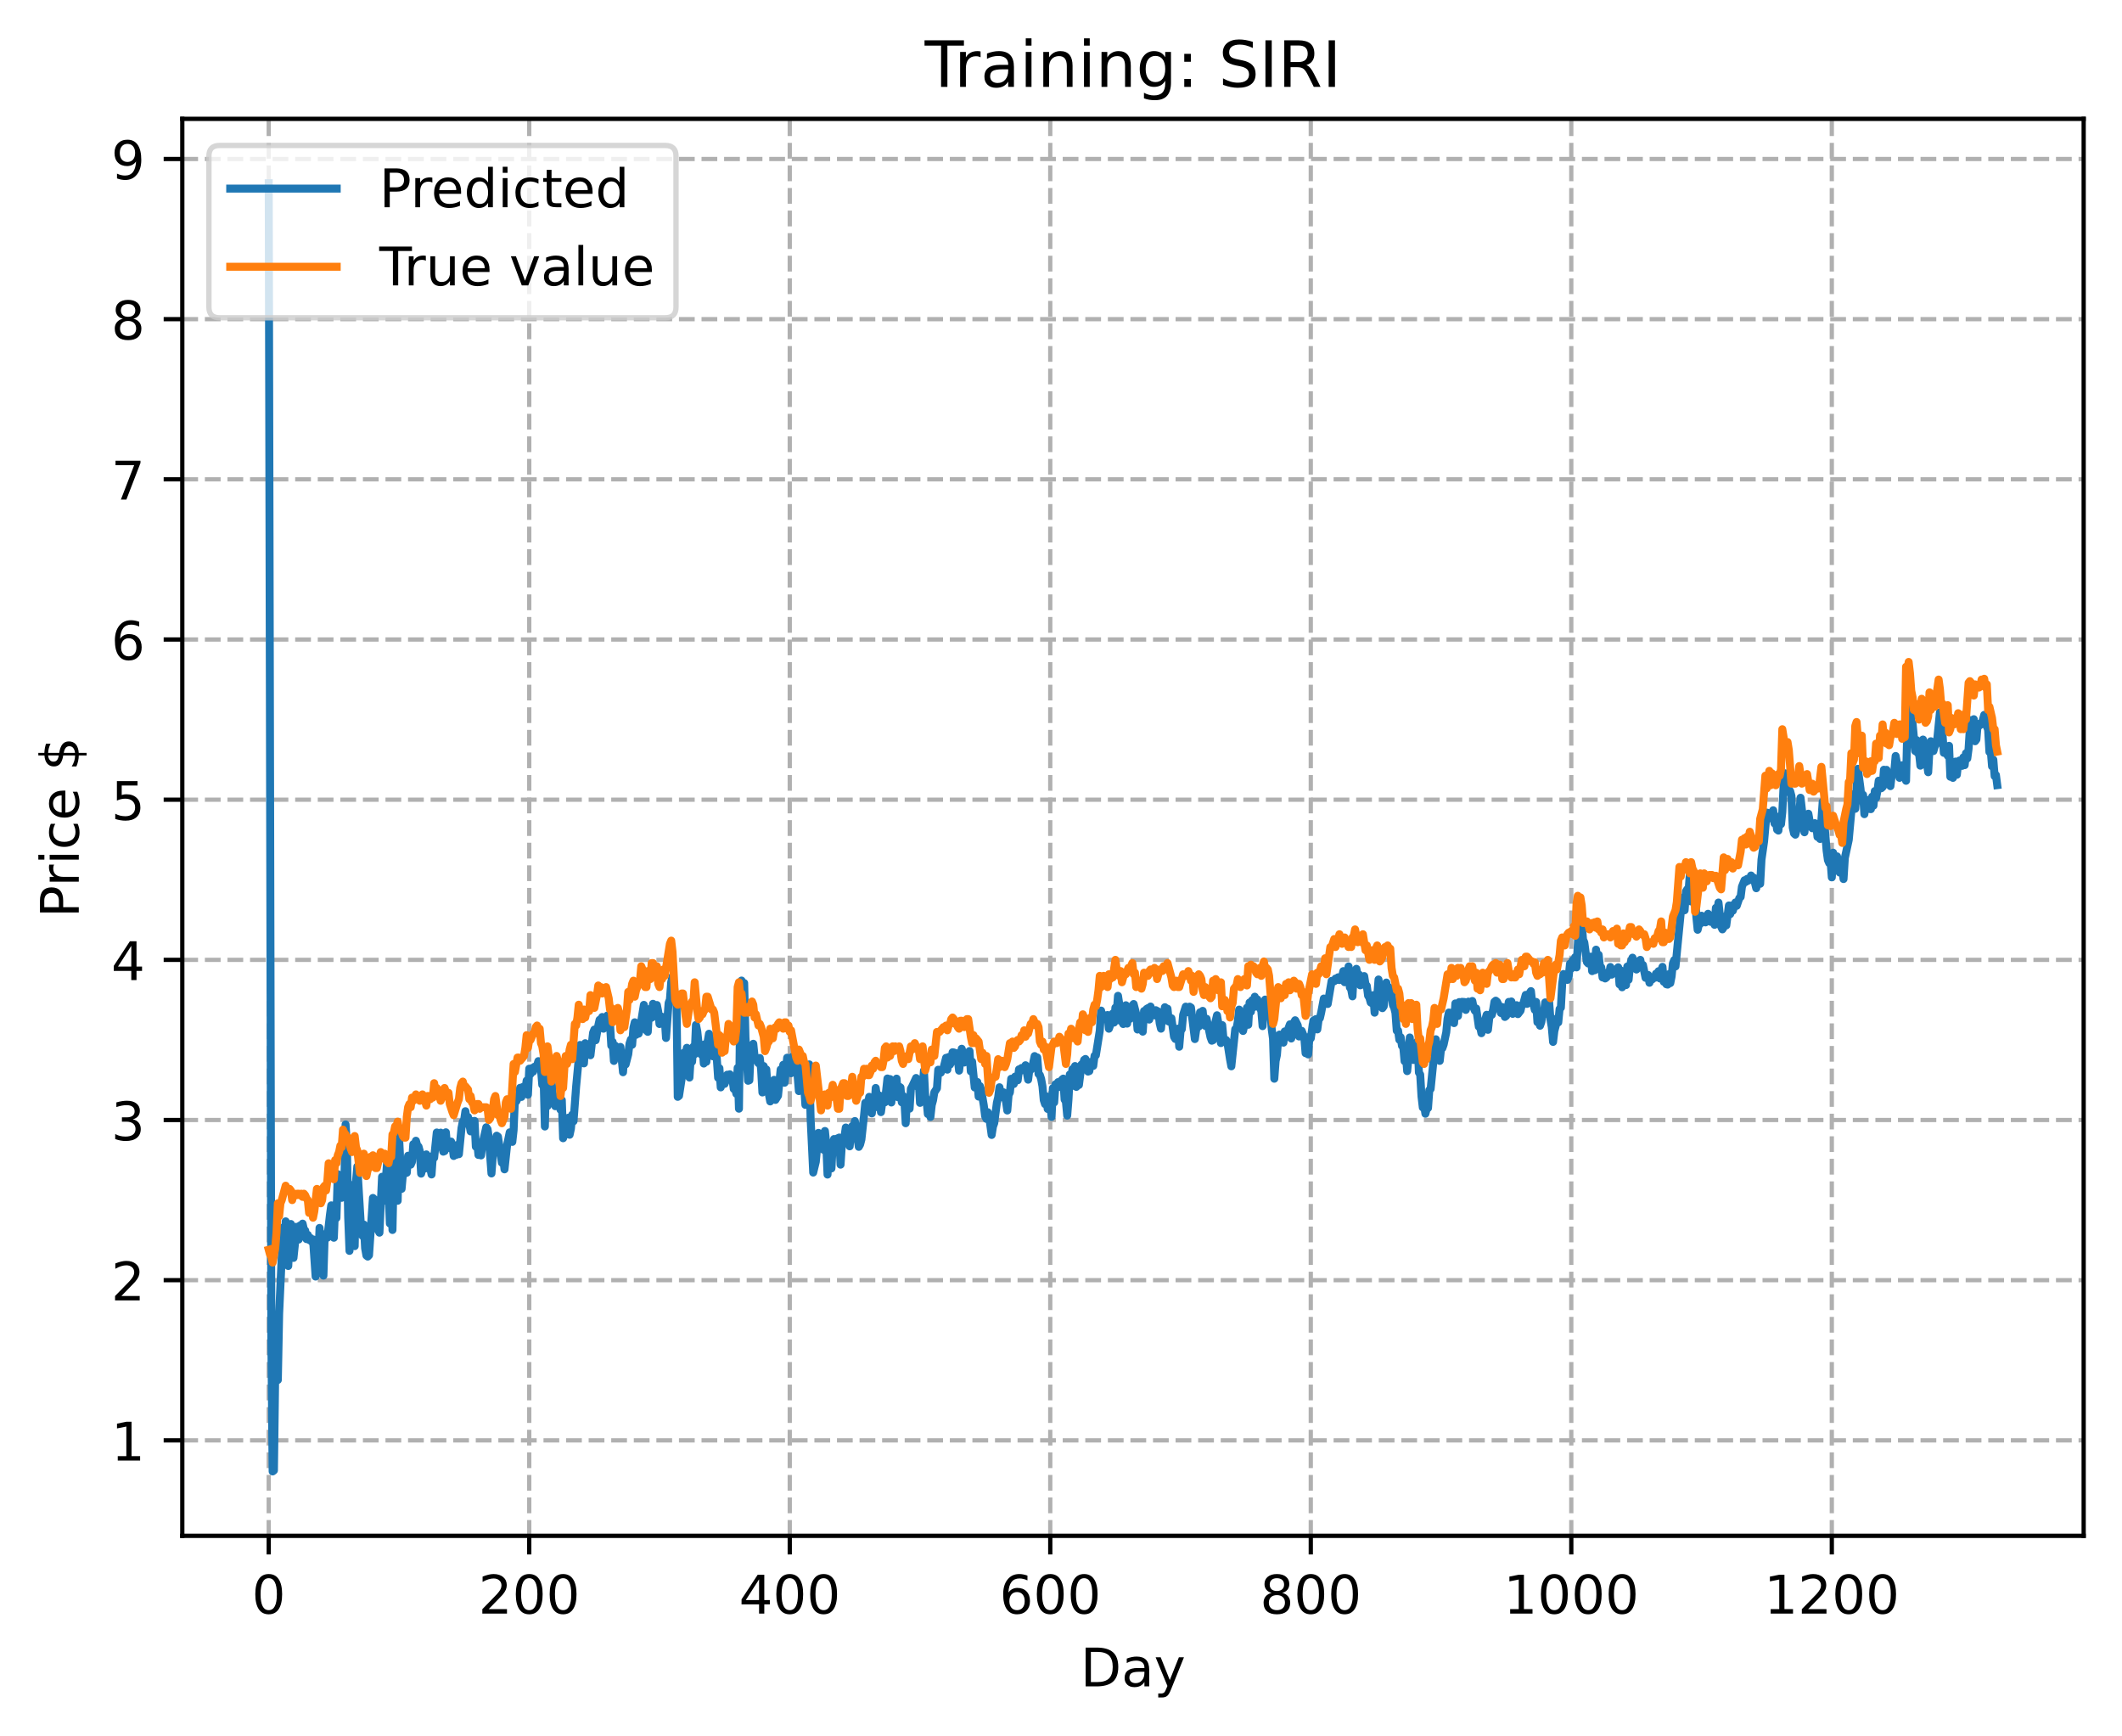 <?xml version="1.0" encoding="utf-8" standalone="no"?>
<!DOCTYPE svg PUBLIC "-//W3C//DTD SVG 1.1//EN"
  "http://www.w3.org/Graphics/SVG/1.1/DTD/svg11.dtd">
<!-- Created with matplotlib (https://matplotlib.org/) -->
<svg height="325.986pt" version="1.1" viewBox="0 0 398.561 325.986" width="398.561pt" xmlns="http://www.w3.org/2000/svg" xmlns:xlink="http://www.w3.org/1999/xlink">
 <defs>
  <style type="text/css">
*{stroke-linecap:butt;stroke-linejoin:round;}
  </style>
 </defs>
 <g id="figure_1">
  <g id="patch_1">
   <path d="M 0 325.986 
L 398.561 325.986 
L 398.561 0 
L 0 0 
z
" style="fill:#ffffff;"/>
  </g>
  <g id="axes_1">
   <g id="patch_2">
    <path d="M 34.241 288.43 
L 391.361 288.43 
L 391.361 22.318 
L 34.241 22.318 
z
" style="fill:#ffffff;"/>
   </g>
   <g id="matplotlib.axis_1">
    <g id="xtick_1">
     <g id="line2d_1">
      <path clip-path="url(#p080b0e3a8c)" d="M 50.473 288.43 
L 50.473 22.318 
" style="fill:none;stroke:#b0b0b0;stroke-dasharray:2.96,1.28;stroke-dashoffset:0;stroke-width:0.8;"/>
     </g>
     <g id="line2d_2">
      <defs>
       <path d="M 0 0 
L 0 3.5 
" id="m69533b49b2" style="stroke:#000000;stroke-width:0.8;"/>
      </defs>
      <g>
       <use style="stroke:#000000;stroke-width:0.8;" x="50.473" xlink:href="#m69533b49b2" y="288.43"/>
      </g>
     </g>
     <g id="text_1">
      <!-- 0 -->
      <defs>
       <path d="M 31.781 66.406 
Q 24.172 66.406 20.328 58.906 
Q 16.5 51.422 16.5 36.375 
Q 16.5 21.391 20.328 13.891 
Q 24.172 6.391 31.781 6.391 
Q 39.453 6.391 43.281 13.891 
Q 47.125 21.391 47.125 36.375 
Q 47.125 51.422 43.281 58.906 
Q 39.453 66.406 31.781 66.406 
z
M 31.781 74.219 
Q 44.047 74.219 50.516 64.516 
Q 56.984 54.828 56.984 36.375 
Q 56.984 17.969 50.516 8.266 
Q 44.047 -1.422 31.781 -1.422 
Q 19.531 -1.422 13.062 8.266 
Q 6.594 17.969 6.594 36.375 
Q 6.594 54.828 13.062 64.516 
Q 19.531 74.219 31.781 74.219 
z
" id="DejaVuSans-48"/>
      </defs>
      <g transform="translate(47.292 303.029)scale(0.1 -0.1)">
       <use xlink:href="#DejaVuSans-48"/>
      </g>
     </g>
    </g>
    <g id="xtick_2">
     <g id="line2d_3">
      <path clip-path="url(#p080b0e3a8c)" d="M 99.404 288.43 
L 99.404 22.318 
" style="fill:none;stroke:#b0b0b0;stroke-dasharray:2.96,1.28;stroke-dashoffset:0;stroke-width:0.8;"/>
     </g>
     <g id="line2d_4">
      <g>
       <use style="stroke:#000000;stroke-width:0.8;" x="99.404" xlink:href="#m69533b49b2" y="288.43"/>
      </g>
     </g>
     <g id="text_2">
      <!-- 200 -->
      <defs>
       <path d="M 19.188 8.297 
L 53.609 8.297 
L 53.609 0 
L 7.328 0 
L 7.328 8.297 
Q 12.938 14.109 22.625 23.891 
Q 32.328 33.688 34.812 36.531 
Q 39.547 41.844 41.422 45.531 
Q 43.312 49.219 43.312 52.781 
Q 43.312 58.594 39.234 62.25 
Q 35.156 65.922 28.609 65.922 
Q 23.969 65.922 18.812 64.312 
Q 13.672 62.703 7.812 59.422 
L 7.812 69.391 
Q 13.766 71.781 18.938 73 
Q 24.125 74.219 28.422 74.219 
Q 39.75 74.219 46.484 68.547 
Q 53.219 62.891 53.219 53.422 
Q 53.219 48.922 51.531 44.891 
Q 49.859 40.875 45.406 35.406 
Q 44.188 33.984 37.641 27.219 
Q 31.109 20.453 19.188 8.297 
z
" id="DejaVuSans-50"/>
      </defs>
      <g transform="translate(89.86 303.029)scale(0.1 -0.1)">
       <use xlink:href="#DejaVuSans-50"/>
       <use x="63.623" xlink:href="#DejaVuSans-48"/>
       <use x="127.246" xlink:href="#DejaVuSans-48"/>
      </g>
     </g>
    </g>
    <g id="xtick_3">
     <g id="line2d_5">
      <path clip-path="url(#p080b0e3a8c)" d="M 148.335 288.43 
L 148.335 22.318 
" style="fill:none;stroke:#b0b0b0;stroke-dasharray:2.96,1.28;stroke-dashoffset:0;stroke-width:0.8;"/>
     </g>
     <g id="line2d_6">
      <g>
       <use style="stroke:#000000;stroke-width:0.8;" x="148.335" xlink:href="#m69533b49b2" y="288.43"/>
      </g>
     </g>
     <g id="text_3">
      <!-- 400 -->
      <defs>
       <path d="M 37.797 64.312 
L 12.891 25.391 
L 37.797 25.391 
z
M 35.203 72.906 
L 47.609 72.906 
L 47.609 25.391 
L 58.016 25.391 
L 58.016 17.188 
L 47.609 17.188 
L 47.609 0 
L 37.797 0 
L 37.797 17.188 
L 4.891 17.188 
L 4.891 26.703 
z
" id="DejaVuSans-52"/>
      </defs>
      <g transform="translate(138.791 303.029)scale(0.1 -0.1)">
       <use xlink:href="#DejaVuSans-52"/>
       <use x="63.623" xlink:href="#DejaVuSans-48"/>
       <use x="127.246" xlink:href="#DejaVuSans-48"/>
      </g>
     </g>
    </g>
    <g id="xtick_4">
     <g id="line2d_7">
      <path clip-path="url(#p080b0e3a8c)" d="M 197.265 288.43 
L 197.265 22.318 
" style="fill:none;stroke:#b0b0b0;stroke-dasharray:2.96,1.28;stroke-dashoffset:0;stroke-width:0.8;"/>
     </g>
     <g id="line2d_8">
      <g>
       <use style="stroke:#000000;stroke-width:0.8;" x="197.265" xlink:href="#m69533b49b2" y="288.43"/>
      </g>
     </g>
     <g id="text_4">
      <!-- 600 -->
      <defs>
       <path d="M 33.016 40.375 
Q 26.375 40.375 22.484 35.828 
Q 18.609 31.297 18.609 23.391 
Q 18.609 15.531 22.484 10.953 
Q 26.375 6.391 33.016 6.391 
Q 39.656 6.391 43.531 10.953 
Q 47.406 15.531 47.406 23.391 
Q 47.406 31.297 43.531 35.828 
Q 39.656 40.375 33.016 40.375 
z
M 52.594 71.297 
L 52.594 62.312 
Q 48.875 64.062 45.094 64.984 
Q 41.312 65.922 37.594 65.922 
Q 27.828 65.922 22.672 59.328 
Q 17.531 52.734 16.797 39.406 
Q 19.672 43.656 24.016 45.922 
Q 28.375 48.188 33.594 48.188 
Q 44.578 48.188 50.953 41.516 
Q 57.328 34.859 57.328 23.391 
Q 57.328 12.156 50.688 5.359 
Q 44.047 -1.422 33.016 -1.422 
Q 20.359 -1.422 13.672 8.266 
Q 6.984 17.969 6.984 36.375 
Q 6.984 53.656 15.188 63.938 
Q 23.391 74.219 37.203 74.219 
Q 40.922 74.219 44.703 73.484 
Q 48.484 72.75 52.594 71.297 
z
" id="DejaVuSans-54"/>
      </defs>
      <g transform="translate(187.721 303.029)scale(0.1 -0.1)">
       <use xlink:href="#DejaVuSans-54"/>
       <use x="63.623" xlink:href="#DejaVuSans-48"/>
       <use x="127.246" xlink:href="#DejaVuSans-48"/>
      </g>
     </g>
    </g>
    <g id="xtick_5">
     <g id="line2d_9">
      <path clip-path="url(#p080b0e3a8c)" d="M 246.196 288.43 
L 246.196 22.318 
" style="fill:none;stroke:#b0b0b0;stroke-dasharray:2.96,1.28;stroke-dashoffset:0;stroke-width:0.8;"/>
     </g>
     <g id="line2d_10">
      <g>
       <use style="stroke:#000000;stroke-width:0.8;" x="246.196" xlink:href="#m69533b49b2" y="288.43"/>
      </g>
     </g>
     <g id="text_5">
      <!-- 800 -->
      <defs>
       <path d="M 31.781 34.625 
Q 24.75 34.625 20.719 30.859 
Q 16.703 27.094 16.703 20.516 
Q 16.703 13.922 20.719 10.156 
Q 24.75 6.391 31.781 6.391 
Q 38.812 6.391 42.859 10.172 
Q 46.922 13.969 46.922 20.516 
Q 46.922 27.094 42.891 30.859 
Q 38.875 34.625 31.781 34.625 
z
M 21.922 38.812 
Q 15.578 40.375 12.031 44.719 
Q 8.5 49.078 8.5 55.328 
Q 8.5 64.062 14.719 69.141 
Q 20.953 74.219 31.781 74.219 
Q 42.672 74.219 48.875 69.141 
Q 55.078 64.062 55.078 55.328 
Q 55.078 49.078 51.531 44.719 
Q 48 40.375 41.703 38.812 
Q 48.828 37.156 52.797 32.312 
Q 56.781 27.484 56.781 20.516 
Q 56.781 9.906 50.312 4.234 
Q 43.844 -1.422 31.781 -1.422 
Q 19.734 -1.422 13.25 4.234 
Q 6.781 9.906 6.781 20.516 
Q 6.781 27.484 10.781 32.312 
Q 14.797 37.156 21.922 38.812 
z
M 18.312 54.391 
Q 18.312 48.734 21.844 45.562 
Q 25.391 42.391 31.781 42.391 
Q 38.141 42.391 41.719 45.562 
Q 45.312 48.734 45.312 54.391 
Q 45.312 60.062 41.719 63.234 
Q 38.141 66.406 31.781 66.406 
Q 25.391 66.406 21.844 63.234 
Q 18.312 60.062 18.312 54.391 
z
" id="DejaVuSans-56"/>
      </defs>
      <g transform="translate(236.652 303.029)scale(0.1 -0.1)">
       <use xlink:href="#DejaVuSans-56"/>
       <use x="63.623" xlink:href="#DejaVuSans-48"/>
       <use x="127.246" xlink:href="#DejaVuSans-48"/>
      </g>
     </g>
    </g>
    <g id="xtick_6">
     <g id="line2d_11">
      <path clip-path="url(#p080b0e3a8c)" d="M 295.126 288.43 
L 295.126 22.318 
" style="fill:none;stroke:#b0b0b0;stroke-dasharray:2.96,1.28;stroke-dashoffset:0;stroke-width:0.8;"/>
     </g>
     <g id="line2d_12">
      <g>
       <use style="stroke:#000000;stroke-width:0.8;" x="295.126" xlink:href="#m69533b49b2" y="288.43"/>
      </g>
     </g>
     <g id="text_6">
      <!-- 1000 -->
      <defs>
       <path d="M 12.406 8.297 
L 28.516 8.297 
L 28.516 63.922 
L 10.984 60.406 
L 10.984 69.391 
L 28.422 72.906 
L 38.281 72.906 
L 38.281 8.297 
L 54.391 8.297 
L 54.391 0 
L 12.406 0 
z
" id="DejaVuSans-49"/>
      </defs>
      <g transform="translate(282.401 303.029)scale(0.1 -0.1)">
       <use xlink:href="#DejaVuSans-49"/>
       <use x="63.623" xlink:href="#DejaVuSans-48"/>
       <use x="127.246" xlink:href="#DejaVuSans-48"/>
       <use x="190.869" xlink:href="#DejaVuSans-48"/>
      </g>
     </g>
    </g>
    <g id="xtick_7">
     <g id="line2d_13">
      <path clip-path="url(#p080b0e3a8c)" d="M 344.057 288.43 
L 344.057 22.318 
" style="fill:none;stroke:#b0b0b0;stroke-dasharray:2.96,1.28;stroke-dashoffset:0;stroke-width:0.8;"/>
     </g>
     <g id="line2d_14">
      <g>
       <use style="stroke:#000000;stroke-width:0.8;" x="344.057" xlink:href="#m69533b49b2" y="288.43"/>
      </g>
     </g>
     <g id="text_7">
      <!-- 1200 -->
      <g transform="translate(331.332 303.029)scale(0.1 -0.1)">
       <use xlink:href="#DejaVuSans-49"/>
       <use x="63.623" xlink:href="#DejaVuSans-50"/>
       <use x="127.246" xlink:href="#DejaVuSans-48"/>
       <use x="190.869" xlink:href="#DejaVuSans-48"/>
      </g>
     </g>
    </g>
    <g id="text_8">
     <!-- Day -->
     <defs>
      <path d="M 19.672 64.797 
L 19.672 8.109 
L 31.594 8.109 
Q 46.688 8.109 53.688 14.938 
Q 60.688 21.781 60.688 36.531 
Q 60.688 51.172 53.688 57.984 
Q 46.688 64.797 31.594 64.797 
z
M 9.812 72.906 
L 30.078 72.906 
Q 51.266 72.906 61.172 64.094 
Q 71.094 55.281 71.094 36.531 
Q 71.094 17.672 61.125 8.828 
Q 51.172 0 30.078 0 
L 9.812 0 
z
" id="DejaVuSans-68"/>
      <path d="M 34.281 27.484 
Q 23.391 27.484 19.188 25 
Q 14.984 22.516 14.984 16.5 
Q 14.984 11.719 18.141 8.906 
Q 21.297 6.109 26.703 6.109 
Q 34.188 6.109 38.703 11.406 
Q 43.219 16.703 43.219 25.484 
L 43.219 27.484 
z
M 52.203 31.203 
L 52.203 0 
L 43.219 0 
L 43.219 8.297 
Q 40.141 3.328 35.547 0.953 
Q 30.953 -1.422 24.312 -1.422 
Q 15.922 -1.422 10.953 3.297 
Q 6 8.016 6 15.922 
Q 6 25.141 12.172 29.828 
Q 18.359 34.516 30.609 34.516 
L 43.219 34.516 
L 43.219 35.406 
Q 43.219 41.609 39.141 45 
Q 35.062 48.391 27.688 48.391 
Q 23 48.391 18.547 47.266 
Q 14.109 46.141 10.016 43.891 
L 10.016 52.203 
Q 14.938 54.109 19.578 55.047 
Q 24.219 56 28.609 56 
Q 40.484 56 46.344 49.844 
Q 52.203 43.703 52.203 31.203 
z
" id="DejaVuSans-97"/>
      <path d="M 32.172 -5.078 
Q 28.375 -14.844 24.75 -17.812 
Q 21.141 -20.797 15.094 -20.797 
L 7.906 -20.797 
L 7.906 -13.281 
L 13.188 -13.281 
Q 16.891 -13.281 18.938 -11.516 
Q 21 -9.766 23.484 -3.219 
L 25.094 0.875 
L 2.984 54.688 
L 12.5 54.688 
L 29.594 11.922 
L 46.688 54.688 
L 56.203 54.688 
z
" id="DejaVuSans-121"/>
     </defs>
     <g transform="translate(202.927 316.707)scale(0.1 -0.1)">
      <use xlink:href="#DejaVuSans-68"/>
      <use x="77.002" xlink:href="#DejaVuSans-97"/>
      <use x="138.281" xlink:href="#DejaVuSans-121"/>
     </g>
    </g>
   </g>
   <g id="matplotlib.axis_2">
    <g id="ytick_1">
     <g id="line2d_15">
      <path clip-path="url(#p080b0e3a8c)" d="M 34.241 270.501 
L 391.361 270.501 
" style="fill:none;stroke:#b0b0b0;stroke-dasharray:2.96,1.28;stroke-dashoffset:0;stroke-width:0.8;"/>
     </g>
     <g id="line2d_16">
      <defs>
       <path d="M 0 0 
L -3.5 0 
" id="m7854a0ca7d" style="stroke:#000000;stroke-width:0.8;"/>
      </defs>
      <g>
       <use style="stroke:#000000;stroke-width:0.8;" x="34.241" xlink:href="#m7854a0ca7d" y="270.501"/>
      </g>
     </g>
     <g id="text_9">
      <!-- 1 -->
      <g transform="translate(20.878 274.3)scale(0.1 -0.1)">
       <use xlink:href="#DejaVuSans-49"/>
      </g>
     </g>
    </g>
    <g id="ytick_2">
     <g id="line2d_17">
      <path clip-path="url(#p080b0e3a8c)" d="M 34.241 240.421 
L 391.361 240.421 
" style="fill:none;stroke:#b0b0b0;stroke-dasharray:2.96,1.28;stroke-dashoffset:0;stroke-width:0.8;"/>
     </g>
     <g id="line2d_18">
      <g>
       <use style="stroke:#000000;stroke-width:0.8;" x="34.241" xlink:href="#m7854a0ca7d" y="240.421"/>
      </g>
     </g>
     <g id="text_10">
      <!-- 2 -->
      <g transform="translate(20.878 244.22)scale(0.1 -0.1)">
       <use xlink:href="#DejaVuSans-50"/>
      </g>
     </g>
    </g>
    <g id="ytick_3">
     <g id="line2d_19">
      <path clip-path="url(#p080b0e3a8c)" d="M 34.241 210.341 
L 391.361 210.341 
" style="fill:none;stroke:#b0b0b0;stroke-dasharray:2.96,1.28;stroke-dashoffset:0;stroke-width:0.8;"/>
     </g>
     <g id="line2d_20">
      <g>
       <use style="stroke:#000000;stroke-width:0.8;" x="34.241" xlink:href="#m7854a0ca7d" y="210.341"/>
      </g>
     </g>
     <g id="text_11">
      <!-- 3 -->
      <defs>
       <path d="M 40.578 39.312 
Q 47.656 37.797 51.625 33 
Q 55.609 28.219 55.609 21.188 
Q 55.609 10.406 48.188 4.484 
Q 40.766 -1.422 27.094 -1.422 
Q 22.516 -1.422 17.656 -0.516 
Q 12.797 0.391 7.625 2.203 
L 7.625 11.719 
Q 11.719 9.328 16.594 8.109 
Q 21.484 6.891 26.812 6.891 
Q 36.078 6.891 40.938 10.547 
Q 45.797 14.203 45.797 21.188 
Q 45.797 27.641 41.281 31.266 
Q 36.766 34.906 28.719 34.906 
L 20.219 34.906 
L 20.219 43.016 
L 29.109 43.016 
Q 36.375 43.016 40.234 45.922 
Q 44.094 48.828 44.094 54.297 
Q 44.094 59.906 40.109 62.906 
Q 36.141 65.922 28.719 65.922 
Q 24.656 65.922 20.016 65.031 
Q 15.375 64.156 9.812 62.312 
L 9.812 71.094 
Q 15.438 72.656 20.344 73.438 
Q 25.25 74.219 29.594 74.219 
Q 40.828 74.219 47.359 69.109 
Q 53.906 64.016 53.906 55.328 
Q 53.906 49.266 50.438 45.094 
Q 46.969 40.922 40.578 39.312 
z
" id="DejaVuSans-51"/>
      </defs>
      <g transform="translate(20.878 214.14)scale(0.1 -0.1)">
       <use xlink:href="#DejaVuSans-51"/>
      </g>
     </g>
    </g>
    <g id="ytick_4">
     <g id="line2d_21">
      <path clip-path="url(#p080b0e3a8c)" d="M 34.241 180.261 
L 391.361 180.261 
" style="fill:none;stroke:#b0b0b0;stroke-dasharray:2.96,1.28;stroke-dashoffset:0;stroke-width:0.8;"/>
     </g>
     <g id="line2d_22">
      <g>
       <use style="stroke:#000000;stroke-width:0.8;" x="34.241" xlink:href="#m7854a0ca7d" y="180.261"/>
      </g>
     </g>
     <g id="text_12">
      <!-- 4 -->
      <g transform="translate(20.878 184.06)scale(0.1 -0.1)">
       <use xlink:href="#DejaVuSans-52"/>
      </g>
     </g>
    </g>
    <g id="ytick_5">
     <g id="line2d_23">
      <path clip-path="url(#p080b0e3a8c)" d="M 34.241 150.181 
L 391.361 150.181 
" style="fill:none;stroke:#b0b0b0;stroke-dasharray:2.96,1.28;stroke-dashoffset:0;stroke-width:0.8;"/>
     </g>
     <g id="line2d_24">
      <g>
       <use style="stroke:#000000;stroke-width:0.8;" x="34.241" xlink:href="#m7854a0ca7d" y="150.181"/>
      </g>
     </g>
     <g id="text_13">
      <!-- 5 -->
      <defs>
       <path d="M 10.797 72.906 
L 49.516 72.906 
L 49.516 64.594 
L 19.828 64.594 
L 19.828 46.734 
Q 21.969 47.469 24.109 47.828 
Q 26.266 48.188 28.422 48.188 
Q 40.625 48.188 47.75 41.5 
Q 54.891 34.812 54.891 23.391 
Q 54.891 11.625 47.562 5.094 
Q 40.234 -1.422 26.906 -1.422 
Q 22.312 -1.422 17.547 -0.641 
Q 12.797 0.141 7.719 1.703 
L 7.719 11.625 
Q 12.109 9.234 16.797 8.062 
Q 21.484 6.891 26.703 6.891 
Q 35.156 6.891 40.078 11.328 
Q 45.016 15.766 45.016 23.391 
Q 45.016 31 40.078 35.438 
Q 35.156 39.891 26.703 39.891 
Q 22.75 39.891 18.812 39.016 
Q 14.891 38.141 10.797 36.281 
z
" id="DejaVuSans-53"/>
      </defs>
      <g transform="translate(20.878 153.98)scale(0.1 -0.1)">
       <use xlink:href="#DejaVuSans-53"/>
      </g>
     </g>
    </g>
    <g id="ytick_6">
     <g id="line2d_25">
      <path clip-path="url(#p080b0e3a8c)" d="M 34.241 120.1 
L 391.361 120.1 
" style="fill:none;stroke:#b0b0b0;stroke-dasharray:2.96,1.28;stroke-dashoffset:0;stroke-width:0.8;"/>
     </g>
     <g id="line2d_26">
      <g>
       <use style="stroke:#000000;stroke-width:0.8;" x="34.241" xlink:href="#m7854a0ca7d" y="120.1"/>
      </g>
     </g>
     <g id="text_14">
      <!-- 6 -->
      <g transform="translate(20.878 123.9)scale(0.1 -0.1)">
       <use xlink:href="#DejaVuSans-54"/>
      </g>
     </g>
    </g>
    <g id="ytick_7">
     <g id="line2d_27">
      <path clip-path="url(#p080b0e3a8c)" d="M 34.241 90.02 
L 391.361 90.02 
" style="fill:none;stroke:#b0b0b0;stroke-dasharray:2.96,1.28;stroke-dashoffset:0;stroke-width:0.8;"/>
     </g>
     <g id="line2d_28">
      <g>
       <use style="stroke:#000000;stroke-width:0.8;" x="34.241" xlink:href="#m7854a0ca7d" y="90.02"/>
      </g>
     </g>
     <g id="text_15">
      <!-- 7 -->
      <defs>
       <path d="M 8.203 72.906 
L 55.078 72.906 
L 55.078 68.703 
L 28.609 0 
L 18.312 0 
L 43.219 64.594 
L 8.203 64.594 
z
" id="DejaVuSans-55"/>
      </defs>
      <g transform="translate(20.878 93.819)scale(0.1 -0.1)">
       <use xlink:href="#DejaVuSans-55"/>
      </g>
     </g>
    </g>
    <g id="ytick_8">
     <g id="line2d_29">
      <path clip-path="url(#p080b0e3a8c)" d="M 34.241 59.94 
L 391.361 59.94 
" style="fill:none;stroke:#b0b0b0;stroke-dasharray:2.96,1.28;stroke-dashoffset:0;stroke-width:0.8;"/>
     </g>
     <g id="line2d_30">
      <g>
       <use style="stroke:#000000;stroke-width:0.8;" x="34.241" xlink:href="#m7854a0ca7d" y="59.94"/>
      </g>
     </g>
     <g id="text_16">
      <!-- 8 -->
      <g transform="translate(20.878 63.739)scale(0.1 -0.1)">
       <use xlink:href="#DejaVuSans-56"/>
      </g>
     </g>
    </g>
    <g id="ytick_9">
     <g id="line2d_31">
      <path clip-path="url(#p080b0e3a8c)" d="M 34.241 29.86 
L 391.361 29.86 
" style="fill:none;stroke:#b0b0b0;stroke-dasharray:2.96,1.28;stroke-dashoffset:0;stroke-width:0.8;"/>
     </g>
     <g id="line2d_32">
      <g>
       <use style="stroke:#000000;stroke-width:0.8;" x="34.241" xlink:href="#m7854a0ca7d" y="29.86"/>
      </g>
     </g>
     <g id="text_17">
      <!-- 9 -->
      <defs>
       <path d="M 10.984 1.516 
L 10.984 10.5 
Q 14.703 8.734 18.5 7.812 
Q 22.312 6.891 25.984 6.891 
Q 35.75 6.891 40.891 13.453 
Q 46.047 20.016 46.781 33.406 
Q 43.953 29.203 39.594 26.953 
Q 35.25 24.703 29.984 24.703 
Q 19.047 24.703 12.672 31.312 
Q 6.297 37.938 6.297 49.422 
Q 6.297 60.641 12.938 67.422 
Q 19.578 74.219 30.609 74.219 
Q 43.266 74.219 49.922 64.516 
Q 56.594 54.828 56.594 36.375 
Q 56.594 19.141 48.406 8.859 
Q 40.234 -1.422 26.422 -1.422 
Q 22.703 -1.422 18.891 -0.688 
Q 15.094 0.047 10.984 1.516 
z
M 30.609 32.422 
Q 37.25 32.422 41.125 36.953 
Q 45.016 41.5 45.016 49.422 
Q 45.016 57.281 41.125 61.844 
Q 37.25 66.406 30.609 66.406 
Q 23.969 66.406 20.094 61.844 
Q 16.219 57.281 16.219 49.422 
Q 16.219 41.5 20.094 36.953 
Q 23.969 32.422 30.609 32.422 
z
" id="DejaVuSans-57"/>
      </defs>
      <g transform="translate(20.878 33.659)scale(0.1 -0.1)">
       <use xlink:href="#DejaVuSans-57"/>
      </g>
     </g>
    </g>
    <g id="text_18">
     <!-- Price $ -->
     <defs>
      <path d="M 19.672 64.797 
L 19.672 37.406 
L 32.078 37.406 
Q 38.969 37.406 42.719 40.969 
Q 46.484 44.531 46.484 51.125 
Q 46.484 57.672 42.719 61.234 
Q 38.969 64.797 32.078 64.797 
z
M 9.812 72.906 
L 32.078 72.906 
Q 44.344 72.906 50.609 67.359 
Q 56.891 61.812 56.891 51.125 
Q 56.891 40.328 50.609 34.812 
Q 44.344 29.297 32.078 29.297 
L 19.672 29.297 
L 19.672 0 
L 9.812 0 
z
" id="DejaVuSans-80"/>
      <path d="M 41.109 46.297 
Q 39.594 47.172 37.812 47.578 
Q 36.031 48 33.891 48 
Q 26.266 48 22.188 43.047 
Q 18.109 38.094 18.109 28.812 
L 18.109 0 
L 9.078 0 
L 9.078 54.688 
L 18.109 54.688 
L 18.109 46.188 
Q 20.953 51.172 25.484 53.578 
Q 30.031 56 36.531 56 
Q 37.453 56 38.578 55.875 
Q 39.703 55.766 41.062 55.516 
z
" id="DejaVuSans-114"/>
      <path d="M 9.422 54.688 
L 18.406 54.688 
L 18.406 0 
L 9.422 0 
z
M 9.422 75.984 
L 18.406 75.984 
L 18.406 64.594 
L 9.422 64.594 
z
" id="DejaVuSans-105"/>
      <path d="M 48.781 52.594 
L 48.781 44.188 
Q 44.969 46.297 41.141 47.344 
Q 37.312 48.391 33.406 48.391 
Q 24.656 48.391 19.812 42.844 
Q 14.984 37.312 14.984 27.297 
Q 14.984 17.281 19.812 11.734 
Q 24.656 6.203 33.406 6.203 
Q 37.312 6.203 41.141 7.25 
Q 44.969 8.297 48.781 10.406 
L 48.781 2.094 
Q 45.016 0.344 40.984 -0.531 
Q 36.969 -1.422 32.422 -1.422 
Q 20.062 -1.422 12.781 6.344 
Q 5.516 14.109 5.516 27.297 
Q 5.516 40.672 12.859 48.328 
Q 20.219 56 33.016 56 
Q 37.156 56 41.109 55.141 
Q 45.062 54.297 48.781 52.594 
z
" id="DejaVuSans-99"/>
      <path d="M 56.203 29.594 
L 56.203 25.203 
L 14.891 25.203 
Q 15.484 15.922 20.484 11.062 
Q 25.484 6.203 34.422 6.203 
Q 39.594 6.203 44.453 7.469 
Q 49.312 8.734 54.109 11.281 
L 54.109 2.781 
Q 49.266 0.734 44.188 -0.344 
Q 39.109 -1.422 33.891 -1.422 
Q 20.797 -1.422 13.156 6.188 
Q 5.516 13.812 5.516 26.812 
Q 5.516 40.234 12.766 48.109 
Q 20.016 56 32.328 56 
Q 43.359 56 49.781 48.891 
Q 56.203 41.797 56.203 29.594 
z
M 47.219 32.234 
Q 47.125 39.594 43.094 43.984 
Q 39.062 48.391 32.422 48.391 
Q 24.906 48.391 20.391 44.141 
Q 15.875 39.891 15.188 32.172 
z
" id="DejaVuSans-101"/>
      <path id="DejaVuSans-32"/>
      <path d="M 33.797 -14.703 
L 28.906 -14.703 
L 28.859 0 
Q 23.734 0.094 18.609 1.188 
Q 13.484 2.297 8.297 4.5 
L 8.297 13.281 
Q 13.281 10.156 18.375 8.562 
Q 23.484 6.984 28.906 6.938 
L 28.906 29.203 
Q 18.109 30.953 13.203 35.156 
Q 8.297 39.359 8.297 46.688 
Q 8.297 54.641 13.625 59.219 
Q 18.953 63.812 28.906 64.5 
L 28.906 75.984 
L 33.797 75.984 
L 33.797 64.656 
Q 38.328 64.453 42.578 63.688 
Q 46.828 62.938 50.875 61.625 
L 50.875 53.078 
Q 46.828 55.125 42.547 56.25 
Q 38.281 57.375 33.797 57.562 
L 33.797 36.719 
Q 44.875 35.016 50.094 30.609 
Q 55.328 26.219 55.328 18.609 
Q 55.328 10.359 49.781 5.594 
Q 44.234 0.828 33.797 0.094 
z
M 28.906 37.594 
L 28.906 57.625 
Q 23.25 56.984 20.266 54.391 
Q 17.281 51.812 17.281 47.516 
Q 17.281 43.312 20.031 40.969 
Q 22.797 38.625 28.906 37.594 
z
M 33.797 28.219 
L 33.797 7.078 
Q 39.984 7.906 43.141 10.594 
Q 46.297 13.281 46.297 17.672 
Q 46.297 21.969 43.281 24.5 
Q 40.281 27.047 33.797 28.219 
z
" id="DejaVuSans-36"/>
     </defs>
     <g transform="translate(14.798 172.342)rotate(-90)scale(0.1 -0.1)">
      <use xlink:href="#DejaVuSans-80"/>
      <use x="58.553" xlink:href="#DejaVuSans-114"/>
      <use x="99.666" xlink:href="#DejaVuSans-105"/>
      <use x="127.449" xlink:href="#DejaVuSans-99"/>
      <use x="182.43" xlink:href="#DejaVuSans-101"/>
      <use x="243.953" xlink:href="#DejaVuSans-32"/>
      <use x="275.74" xlink:href="#DejaVuSans-36"/>
     </g>
    </g>
   </g>
   <g id="line2d_33">
    <path clip-path="url(#p080b0e3a8c)" d="M 50.473 34.414 
L 50.963 251.254 
L 51.207 276.334 
L 51.452 276.145 
L 51.697 257.534 
L 51.941 256.52 
L 52.186 259.163 
L 52.431 246.705 
L 53.165 230.524 
L 53.409 236.433 
L 53.654 229.371 
L 54.143 237.754 
L 54.388 232.562 
L 54.632 229.867 
L 54.877 234.252 
L 55.122 236.239 
L 55.366 233.91 
L 55.611 230.403 
L 55.856 231.224 
L 56.1 232.791 
L 56.345 230.157 
L 56.59 231.252 
L 56.834 229.797 
L 57.079 230.874 
L 57.324 231.102 
L 57.568 232.706 
L 57.813 231.904 
L 58.058 232.856 
L 58.302 232.488 
L 58.547 233.195 
L 58.792 232.756 
L 59.281 239.741 
L 59.526 235.898 
L 59.77 236.988 
L 60.015 230.607 
L 60.749 239.564 
L 60.993 231.804 
L 61.238 231.72 
L 61.483 232.448 
L 61.972 228.147 
L 62.217 226.371 
L 62.706 232.453 
L 62.951 226.242 
L 63.195 228.745 
L 63.44 220.502 
L 63.685 222.888 
L 63.929 222.722 
L 64.174 224.954 
L 64.419 221.374 
L 64.663 222.726 
L 64.908 211.168 
L 65.153 214.884 
L 65.397 228.63 
L 65.642 234.918 
L 65.886 222.533 
L 66.131 222.902 
L 66.376 231.301 
L 66.62 234.023 
L 66.865 221.877 
L 67.11 219.068 
L 67.844 231.168 
L 68.088 232.09 
L 68.333 229.973 
L 68.578 234.435 
L 68.822 235.786 
L 69.067 235.986 
L 69.312 235.729 
L 70.046 224.972 
L 70.29 225.214 
L 70.78 229.269 
L 71.024 231.016 
L 71.269 231.498 
L 71.758 220.999 
L 72.003 225.545 
L 72.247 224.433 
L 72.737 217.876 
L 73.226 229.779 
L 73.471 220.6 
L 73.715 230.991 
L 73.96 219.555 
L 74.205 215.411 
L 74.449 217.135 
L 74.694 225.501 
L 74.939 213.226 
L 75.428 223.272 
L 75.673 220.496 
L 75.917 220.173 
L 76.162 220.338 
L 76.407 220.241 
L 76.651 217.04 
L 76.896 217.547 
L 77.141 218.727 
L 77.385 218.173 
L 77.63 214.871 
L 77.874 215.541 
L 78.119 214.231 
L 78.364 215.109 
L 78.608 215.325 
L 78.853 216.219 
L 79.098 220.41 
L 79.342 219.46 
L 79.587 217.639 
L 79.832 219.447 
L 80.076 216.795 
L 80.321 217.815 
L 80.566 218.241 
L 81.055 220.568 
L 81.3 217.051 
L 81.544 217.432 
L 82.034 212.682 
L 82.278 214.454 
L 82.768 212.71 
L 83.012 215.14 
L 83.257 216.285 
L 83.502 216.18 
L 83.746 212.646 
L 83.991 215.375 
L 84.235 214.918 
L 84.48 215.609 
L 84.725 214.388 
L 84.969 215.098 
L 85.214 217.094 
L 85.459 216.375 
L 85.703 216.877 
L 85.948 215.003 
L 86.193 216.758 
L 86.682 211.842 
L 86.927 210.632 
L 87.171 210.373 
L 87.416 208.686 
L 87.661 210.625 
L 87.905 209.767 
L 88.395 212.482 
L 88.639 210.526 
L 88.884 210.858 
L 89.129 210.506 
L 89.373 215.355 
L 89.618 214.444 
L 89.862 216.901 
L 90.107 215.884 
L 90.352 216.988 
L 90.596 214.922 
L 91.33 211.705 
L 91.575 212.072 
L 91.82 213.796 
L 92.309 220.377 
L 92.554 217.135 
L 93.043 214.83 
L 93.288 213.282 
L 93.532 213.466 
L 94.266 218.368 
L 94.511 217.479 
L 94.756 219.605 
L 95.245 215.042 
L 95.734 212.654 
L 95.979 212.936 
L 96.223 214.449 
L 96.468 212.237 
L 96.713 206.322 
L 96.957 206.854 
L 97.447 205.849 
L 97.691 204.289 
L 97.936 206.008 
L 98.181 204.142 
L 98.425 205.435 
L 98.67 204.593 
L 98.915 202.939 
L 99.159 205.592 
L 99.404 200.701 
L 99.649 201.695 
L 99.893 200.596 
L 100.138 201.259 
L 100.383 200.34 
L 100.627 200.52 
L 100.872 200.091 
L 101.117 199.282 
L 101.361 199.841 
L 101.606 200.761 
L 101.85 203.731 
L 102.095 202.154 
L 102.34 211.559 
L 102.584 200.877 
L 102.829 207.718 
L 103.074 200.818 
L 103.318 205.203 
L 103.563 202.757 
L 103.808 205.315 
L 104.297 207.748 
L 104.542 206.625 
L 104.786 207.093 
L 105.031 207.215 
L 105.276 208.41 
L 105.52 206.6 
L 105.765 213.763 
L 106.01 211.913 
L 106.254 213.096 
L 106.499 210.239 
L 106.744 209.908 
L 106.988 213.109 
L 107.233 211.973 
L 107.478 209.347 
L 107.722 210.578 
L 108.211 204.057 
L 108.945 196.241 
L 109.19 199.103 
L 109.435 197.034 
L 109.679 199.702 
L 109.924 195.914 
L 110.169 198.006 
L 110.413 197.725 
L 110.658 196.438 
L 110.903 198.178 
L 111.392 193.953 
L 111.637 193.353 
L 111.881 195.363 
L 112.371 192.604 
L 112.615 191.521 
L 112.86 192.199 
L 113.105 190.995 
L 113.349 193.194 
L 113.594 191.3 
L 113.838 192.058 
L 114.083 190.71 
L 114.328 191.99 
L 114.572 192.269 
L 114.817 196.369 
L 115.062 195.658 
L 115.306 199.246 
L 115.551 196.374 
L 115.796 198.149 
L 116.04 197.984 
L 116.53 196.611 
L 117.019 201.37 
L 117.264 198.092 
L 117.508 199.904 
L 117.998 197.995 
L 118.242 195.969 
L 118.487 195.221 
L 118.732 196.207 
L 118.976 192.982 
L 119.221 191.987 
L 119.466 194.345 
L 119.71 193.251 
L 119.955 194.12 
L 120.199 193.242 
L 120.933 188.714 
L 121.423 193.526 
L 121.667 193.782 
L 121.912 189.518 
L 122.157 191.235 
L 122.401 191.122 
L 122.646 188.514 
L 123.135 190.855 
L 123.38 188.742 
L 123.625 189.949 
L 123.869 192.313 
L 124.114 190.851 
L 124.359 191.941 
L 124.603 191.013 
L 124.848 191.22 
L 125.093 194.932 
L 125.582 188.345 
L 125.826 187.725 
L 126.071 184.414 
L 126.316 183.359 
L 126.56 184.608 
L 126.805 187.82 
L 127.05 187.038 
L 127.294 205.988 
L 127.539 205.799 
L 128.028 202.613 
L 128.273 198.669 
L 128.518 197.649 
L 128.762 198.846 
L 129.007 196.778 
L 129.252 197.632 
L 129.496 202.366 
L 129.741 198.47 
L 129.986 199.399 
L 130.23 196.57 
L 130.475 197.989 
L 130.72 192.476 
L 130.964 193.684 
L 131.209 195.984 
L 131.453 196.802 
L 131.698 198.029 
L 131.943 196.225 
L 132.187 199.737 
L 132.432 196.091 
L 132.677 199.402 
L 132.921 195.589 
L 133.166 194.139 
L 133.411 195.943 
L 133.655 194.604 
L 133.9 198.38 
L 134.145 197.76 
L 134.389 196.82 
L 134.634 198.852 
L 134.879 202.41 
L 135.123 200.605 
L 135.368 204.213 
L 135.613 203.13 
L 135.857 203.086 
L 136.102 203.555 
L 136.347 202.884 
L 136.591 201.83 
L 136.836 202.22 
L 137.081 201.753 
L 137.325 202.512 
L 137.57 202.613 
L 137.814 204.504 
L 138.059 204.302 
L 138.304 205.415 
L 138.548 200.546 
L 138.793 208.218 
L 139.038 188.219 
L 139.282 184.149 
L 139.527 189.513 
L 139.772 184.614 
L 140.016 194.797 
L 140.506 202.973 
L 140.75 202.878 
L 140.995 197.215 
L 141.24 197.34 
L 141.484 196.022 
L 141.729 198.426 
L 142.463 199.679 
L 142.708 198.688 
L 142.952 200.81 
L 143.197 205.166 
L 143.441 200.205 
L 143.686 202.477 
L 143.931 200.831 
L 144.175 204.259 
L 144.665 206.851 
L 144.909 205.548 
L 145.154 203.448 
L 145.399 202.797 
L 145.643 206.562 
L 146.133 205.77 
L 146.622 200.852 
L 146.867 202.15 
L 147.111 199.971 
L 147.356 203.339 
L 147.845 198.64 
L 148.09 200.345 
L 148.335 201.191 
L 148.579 201.557 
L 148.824 198.469 
L 149.069 200.77 
L 149.313 200.031 
L 149.558 201.49 
L 149.802 201.896 
L 150.047 204.91 
L 150.292 198.556 
L 150.536 199.754 
L 150.781 200.029 
L 151.27 207.504 
L 151.515 204.15 
L 151.76 202.464 
L 152.004 199.895 
L 152.249 210.001 
L 152.738 220.208 
L 153.228 218.176 
L 153.717 212.757 
L 153.962 213.647 
L 154.206 215.235 
L 154.451 213.42 
L 154.696 215.948 
L 154.94 212.4 
L 155.185 214.778 
L 155.429 220.588 
L 155.674 216.209 
L 156.163 219.436 
L 156.408 214.866 
L 156.653 213.912 
L 156.897 215.401 
L 157.142 213.87 
L 157.631 213.634 
L 157.876 218.725 
L 158.121 214.957 
L 158.61 213.477 
L 158.855 211.75 
L 159.099 214.368 
L 159.344 213.078 
L 159.589 215.282 
L 159.833 212.466 
L 160.078 211.471 
L 160.323 211.9 
L 160.567 210.53 
L 161.301 215.383 
L 161.546 214.939 
L 161.79 214.004 
L 162.28 209.556 
L 162.524 207.099 
L 162.769 208.01 
L 163.014 207.356 
L 163.258 205.986 
L 163.748 209.099 
L 163.992 206.788 
L 164.237 208.013 
L 164.482 204.32 
L 164.726 206.048 
L 164.971 206.721 
L 165.216 205.751 
L 165.46 208.86 
L 165.705 207.043 
L 165.95 206.727 
L 166.194 207.025 
L 166.684 202.542 
L 166.928 203.959 
L 167.173 202.652 
L 167.417 207.05 
L 167.662 203.886 
L 167.907 203.605 
L 168.151 205.033 
L 168.396 202.566 
L 168.641 206.061 
L 168.885 204.062 
L 169.13 204.222 
L 169.375 207.016 
L 169.619 205.8 
L 169.864 206.718 
L 170.109 210.945 
L 170.353 206.27 
L 170.598 206.805 
L 170.843 208.213 
L 171.087 204.465 
L 171.332 204.024 
L 171.821 202.97 
L 172.066 202.448 
L 172.311 204.078 
L 172.555 203.023 
L 172.8 207.122 
L 173.289 204.362 
L 173.534 201.064 
L 173.778 205.866 
L 174.023 206.566 
L 174.268 209.219 
L 174.512 208.834 
L 174.757 209.764 
L 175.002 207.528 
L 175.246 206.638 
L 175.491 205.127 
L 175.98 204.384 
L 176.225 200.894 
L 176.47 201.518 
L 176.714 201.444 
L 176.959 200.844 
L 177.204 200.616 
L 177.693 198.661 
L 177.938 200.884 
L 178.182 198.504 
L 178.427 199.944 
L 178.672 199.473 
L 178.916 197.613 
L 179.161 197.652 
L 179.405 197.968 
L 179.65 197.794 
L 179.895 198.829 
L 180.139 201.069 
L 180.629 196.956 
L 180.873 197.712 
L 181.118 199.541 
L 181.363 197.9 
L 181.607 199.172 
L 181.852 197.8 
L 182.097 197.387 
L 182.341 201.21 
L 182.586 199.374 
L 183.075 204.231 
L 183.32 203.844 
L 183.565 203.196 
L 183.809 205.941 
L 184.054 203.962 
L 184.299 204.75 
L 184.788 207.644 
L 185.033 209.651 
L 185.277 210.129 
L 185.522 208.871 
L 185.766 209.578 
L 186.256 213.146 
L 186.5 211.593 
L 186.745 210.906 
L 187.234 207.11 
L 187.479 206.078 
L 187.724 204.187 
L 187.968 205.635 
L 188.213 206.046 
L 188.458 205.126 
L 188.947 206.842 
L 189.192 208.556 
L 189.436 205.635 
L 189.681 205.168 
L 189.926 202.594 
L 190.17 202.782 
L 190.415 203.58 
L 190.66 202.186 
L 191.149 202.885 
L 191.393 200.824 
L 191.638 201.15 
L 191.883 200.565 
L 192.127 200.891 
L 192.372 200.967 
L 192.617 200.053 
L 193.106 202.768 
L 193.351 200.771 
L 193.595 200.9 
L 193.84 200.643 
L 194.329 198.332 
L 194.574 199.87 
L 194.819 198.581 
L 195.063 201.683 
L 195.308 201.89 
L 195.553 202.644 
L 195.797 203.99 
L 196.042 206.611 
L 196.287 207.356 
L 196.531 205.888 
L 196.776 208.263 
L 197.021 207.44 
L 197.265 207.387 
L 197.51 209.755 
L 197.754 204.353 
L 197.999 207.045 
L 198.244 203.632 
L 198.488 204.249 
L 198.733 203.221 
L 198.978 204.13 
L 199.222 203.934 
L 199.467 202.765 
L 199.712 202.562 
L 199.956 206.499 
L 200.201 206.869 
L 200.446 209.511 
L 200.69 206.398 
L 200.935 201.778 
L 201.18 204.03 
L 201.424 200.782 
L 201.669 202.693 
L 201.914 200.204 
L 202.158 204.122 
L 202.403 203.141 
L 202.648 203.765 
L 203.137 199.914 
L 203.381 199.987 
L 203.626 199.051 
L 203.871 198.875 
L 204.36 201.244 
L 204.605 201.149 
L 204.849 199.445 
L 205.094 199.635 
L 205.339 200.174 
L 205.583 198.275 
L 205.828 198.187 
L 206.562 193.57 
L 206.807 189.788 
L 207.051 191.466 
L 207.296 190.626 
L 207.541 190.664 
L 207.785 191.158 
L 208.03 190.621 
L 208.275 193.199 
L 208.519 192.526 
L 209.009 190.34 
L 209.253 192.036 
L 209.498 189.239 
L 209.742 190.096 
L 209.987 187.013 
L 210.232 188.63 
L 210.476 191.736 
L 210.721 191.545 
L 210.966 192.315 
L 211.21 191.665 
L 211.455 188.787 
L 211.7 192.237 
L 211.944 189.78 
L 212.189 191.371 
L 212.678 188.846 
L 212.923 188.555 
L 213.412 190.446 
L 213.657 193.347 
L 213.902 193.204 
L 214.391 191.724 
L 214.636 193.746 
L 214.88 189.862 
L 215.125 190.817 
L 215.369 189.477 
L 215.614 189.327 
L 215.859 191.479 
L 216.103 189.03 
L 216.348 190.263 
L 216.593 189.781 
L 216.837 190.697 
L 217.082 189.717 
L 217.571 189.982 
L 217.816 192.177 
L 218.061 193.187 
L 218.305 190.379 
L 218.55 191.729 
L 218.795 189.153 
L 219.039 190.271 
L 219.284 189.429 
L 219.529 191.849 
L 219.773 191.808 
L 220.018 191.228 
L 220.507 194.705 
L 220.752 195.119 
L 221.241 193.183 
L 221.486 196.581 
L 221.73 193.672 
L 221.975 193.275 
L 222.22 190.587 
L 222.709 189.049 
L 222.954 190.104 
L 223.198 189.827 
L 223.443 189.052 
L 223.688 189.207 
L 224.422 195.139 
L 224.666 193.43 
L 224.911 192.64 
L 225.156 192.789 
L 225.4 190.109 
L 225.645 191.248 
L 225.89 189.841 
L 226.134 192.307 
L 226.379 192.659 
L 226.624 191.323 
L 227.357 194.784 
L 227.602 195.448 
L 227.847 195.339 
L 228.091 192.766 
L 228.581 190.665 
L 228.825 192.116 
L 229.07 192.835 
L 229.315 195.888 
L 229.559 192.516 
L 229.804 195.143 
L 230.049 195.536 
L 230.293 195.311 
L 230.538 195.825 
L 231.027 198.94 
L 231.272 200.256 
L 232.006 193.287 
L 232.251 193.198 
L 232.495 191.815 
L 232.74 189.603 
L 232.984 191.023 
L 233.229 191.212 
L 233.474 193.619 
L 233.718 192.568 
L 233.963 192.051 
L 234.208 189.251 
L 234.452 192.452 
L 234.697 188.28 
L 234.942 190.023 
L 235.186 187.841 
L 235.431 189.175 
L 235.676 187.181 
L 235.92 188.973 
L 236.165 187.698 
L 236.654 189.392 
L 236.899 189.774 
L 237.144 192.709 
L 237.388 189.001 
L 237.633 187.717 
L 237.878 189.758 
L 238.122 188.744 
L 238.367 189.946 
L 238.612 189.88 
L 238.856 193.27 
L 239.101 195.073 
L 239.345 202.584 
L 239.59 199.279 
L 239.835 198.134 
L 240.079 195.074 
L 240.324 194.292 
L 240.813 195.129 
L 241.058 195.814 
L 241.303 193.698 
L 241.547 194.336 
L 242.281 192.364 
L 242.526 195.032 
L 242.771 193.828 
L 243.015 192.025 
L 243.26 191.604 
L 243.749 192.57 
L 243.994 194.656 
L 244.239 193.718 
L 244.483 193.589 
L 244.972 194.812 
L 245.217 197.793 
L 245.462 197.065 
L 245.706 198.019 
L 245.951 194.683 
L 246.196 195.004 
L 246.685 191.669 
L 247.174 191.382 
L 247.419 193.328 
L 247.664 191.489 
L 247.908 191.207 
L 248.153 190.137 
L 248.642 187.528 
L 248.887 188.356 
L 249.132 187.581 
L 249.376 188.549 
L 249.866 185.651 
L 250.11 184.213 
L 250.6 184.278 
L 250.844 183.775 
L 251.089 184.042 
L 251.333 183.535 
L 251.578 184.054 
L 251.823 183.891 
L 252.067 183.401 
L 252.312 182.374 
L 252.557 184.466 
L 252.801 184.349 
L 253.046 183.976 
L 253.291 181.5 
L 253.535 185.436 
L 253.78 185.797 
L 254.025 187.117 
L 254.269 182.739 
L 254.514 183.021 
L 254.759 181.945 
L 255.003 183.174 
L 255.248 183.012 
L 255.493 185.043 
L 255.737 183.694 
L 255.982 184.918 
L 256.227 183.308 
L 256.471 184.854 
L 256.716 185.129 
L 256.96 186.992 
L 257.205 187.378 
L 257.45 188.271 
L 257.694 188.414 
L 257.939 186.887 
L 258.184 190.183 
L 258.428 187.794 
L 258.673 187.132 
L 258.918 183.949 
L 259.162 187.065 
L 259.407 186.895 
L 259.652 189.335 
L 259.896 188.984 
L 260.386 184.523 
L 260.63 186.305 
L 260.875 185.402 
L 261.364 186.19 
L 261.609 188.729 
L 261.854 189.221 
L 262.098 190.209 
L 262.343 193.57 
L 262.588 193.536 
L 262.832 195.273 
L 263.077 194.789 
L 263.321 196.417 
L 263.566 196.622 
L 263.811 199.297 
L 264.055 198.007 
L 264.3 201.159 
L 264.545 198.652 
L 264.789 194.84 
L 265.034 198.048 
L 265.279 196.303 
L 265.523 199.065 
L 265.768 198.254 
L 266.257 195.564 
L 266.502 201.421 
L 266.747 201.815 
L 266.991 205.905 
L 267.236 207.991 
L 267.481 207.573 
L 267.725 209.161 
L 267.97 208.226 
L 268.215 208.098 
L 268.459 204.72 
L 268.704 204.508 
L 269.193 199.657 
L 269.438 198.4 
L 269.682 195.175 
L 270.416 199.236 
L 270.661 196.927 
L 270.906 196.854 
L 271.15 196.167 
L 271.64 193.869 
L 271.884 191.322 
L 272.129 190.155 
L 272.374 190.323 
L 272.863 190.094 
L 273.108 192.143 
L 273.352 188.442 
L 273.842 190.809 
L 274.086 188.189 
L 274.331 189.14 
L 274.576 188.146 
L 275.065 188.177 
L 275.309 189.663 
L 275.799 188.107 
L 276.043 188.373 
L 276.288 188.388 
L 276.533 187.989 
L 276.777 189.234 
L 277.022 189.822 
L 277.267 189.391 
L 277.756 192.808 
L 278.001 192.844 
L 278.245 194.037 
L 279.224 190.578 
L 279.469 193.405 
L 279.713 191.237 
L 279.958 190.488 
L 280.203 190.583 
L 280.447 189.613 
L 280.692 188.13 
L 280.936 187.928 
L 281.181 188.138 
L 281.67 189.163 
L 281.915 190.245 
L 282.16 189.127 
L 282.649 190.984 
L 282.894 190.793 
L 283.383 188.158 
L 283.628 188.69 
L 283.872 188.075 
L 284.117 190.406 
L 284.362 189.475 
L 284.606 189.876 
L 284.851 188.771 
L 285.096 190.454 
L 285.585 189.812 
L 285.83 188.749 
L 286.074 188.631 
L 286.564 186.841 
L 286.808 188.529 
L 287.297 186.525 
L 287.542 186.133 
L 287.787 188.363 
L 288.031 188.674 
L 288.276 189.657 
L 288.521 188.164 
L 288.765 191.974 
L 289.01 190.218 
L 289.255 192.634 
L 289.499 191.927 
L 289.744 190.43 
L 289.989 190.057 
L 290.233 188.247 
L 290.478 190.387 
L 290.723 190.024 
L 290.967 188.243 
L 291.212 191.476 
L 291.457 192.887 
L 291.701 195.673 
L 291.946 193.618 
L 292.191 192.689 
L 292.435 191.235 
L 292.68 192.011 
L 292.924 189.494 
L 293.169 189.241 
L 293.414 184.772 
L 293.658 182.921 
L 293.903 184.05 
L 294.148 183.698 
L 294.392 184.027 
L 294.637 183.417 
L 294.882 180.983 
L 295.126 181.902 
L 295.371 180.356 
L 295.616 181.584 
L 295.86 179.748 
L 296.105 181.681 
L 296.594 173.148 
L 296.839 175.109 
L 297.084 173.368 
L 297.328 176.442 
L 297.573 177.002 
L 298.062 180.687 
L 298.307 180.943 
L 298.796 179.657 
L 299.041 182.378 
L 299.285 180.677 
L 299.53 182.214 
L 299.775 178.347 
L 300.019 180.845 
L 300.264 179.302 
L 300.509 181.512 
L 300.753 181.661 
L 300.998 183.568 
L 301.243 182.64 
L 301.487 183.756 
L 301.732 183.576 
L 302.221 182.938 
L 302.466 181.604 
L 302.711 183.042 
L 302.955 182.7 
L 303.2 182.111 
L 303.445 182.342 
L 303.934 181.658 
L 304.179 184.865 
L 304.423 182.254 
L 304.668 185.411 
L 304.912 184.718 
L 305.157 182.816 
L 305.402 185.003 
L 305.646 181.507 
L 305.891 183.996 
L 306.136 181.489 
L 306.38 180.406 
L 306.625 179.852 
L 306.87 181.793 
L 307.114 181.138 
L 307.359 182.077 
L 307.604 181.808 
L 307.848 180.446 
L 308.093 180.261 
L 308.338 181.702 
L 308.582 181.217 
L 309.072 183.638 
L 309.561 183.099 
L 309.806 184.566 
L 310.05 183.72 
L 310.295 183.954 
L 310.54 183.606 
L 310.784 183.648 
L 311.029 182.854 
L 311.273 183.414 
L 311.518 182.389 
L 311.763 183.754 
L 312.007 182.301 
L 312.252 181.576 
L 312.497 184.383 
L 312.741 184.353 
L 312.986 184.85 
L 313.231 184.906 
L 313.475 182.94 
L 313.72 184.627 
L 313.965 183.381 
L 314.209 180.915 
L 314.454 180.307 
L 314.699 181.503 
L 315.677 171.463 
L 315.922 170.671 
L 316.167 168.525 
L 316.411 170.953 
L 316.656 167.413 
L 316.9 167.005 
L 317.145 167.359 
L 317.39 164.14 
L 317.634 169.296 
L 317.879 168.721 
L 318.124 167.603 
L 318.368 167.57 
L 318.613 172.194 
L 318.858 174.614 
L 319.102 173.561 
L 319.347 173.491 
L 319.592 171.975 
L 319.836 172.125 
L 320.326 173.225 
L 320.57 172.866 
L 320.815 171.608 
L 321.06 172.703 
L 321.304 173.123 
L 321.549 172.089 
L 321.794 172.586 
L 322.038 173.684 
L 322.283 170.492 
L 322.527 171.294 
L 322.772 169.497 
L 323.261 174.03 
L 323.506 174.538 
L 323.751 174.141 
L 323.995 172.115 
L 324.24 173.783 
L 324.729 170.049 
L 324.974 171.677 
L 325.219 170.052 
L 325.463 171.043 
L 325.953 169.48 
L 326.197 170.11 
L 326.687 168.659 
L 326.931 168.45 
L 327.176 166.517 
L 327.665 165.308 
L 327.91 165.625 
L 328.155 165.053 
L 328.399 165.371 
L 328.644 165.183 
L 328.888 164.42 
L 329.133 165.146 
L 329.378 164.816 
L 329.867 166.812 
L 330.112 165.031 
L 330.356 165.397 
L 330.601 165.975 
L 330.846 161.446 
L 331.335 158.031 
L 331.824 152.601 
L 332.314 152.736 
L 332.558 152.799 
L 332.803 153.752 
L 333.048 152.171 
L 333.292 154.639 
L 333.537 154.143 
L 333.782 155.802 
L 334.026 155.985 
L 334.271 153.3 
L 334.515 154.777 
L 334.76 152.505 
L 335.005 147.453 
L 335.249 145.216 
L 335.494 146.421 
L 335.739 148.576 
L 335.983 148.244 
L 336.228 148.554 
L 336.473 149.486 
L 336.717 155.41 
L 336.962 156.526 
L 337.207 156.752 
L 337.696 154.862 
L 337.941 152.945 
L 338.185 149.816 
L 338.919 156.303 
L 339.164 153.538 
L 339.409 153.522 
L 339.653 152.815 
L 339.898 154.249 
L 340.143 154.521 
L 340.387 155.55 
L 340.632 155.276 
L 340.876 154.59 
L 341.121 154.838 
L 341.366 157.168 
L 341.61 155.554 
L 341.855 157.56 
L 342.344 150.536 
L 343.078 159.744 
L 343.323 161.532 
L 343.568 162.1 
L 343.812 161.617 
L 344.057 164.77 
L 344.302 160.133 
L 344.546 161.308 
L 344.791 161.612 
L 345.036 160.823 
L 345.525 163.862 
L 346.014 163.309 
L 346.259 165.086 
L 346.503 161.138 
L 347.237 157.729 
L 347.727 152.334 
L 348.216 149.114 
L 348.461 151.891 
L 348.95 144.378 
L 349.439 148.05 
L 349.684 150.433 
L 349.929 149.275 
L 350.173 152.902 
L 350.418 150.713 
L 350.663 150.226 
L 350.907 151.897 
L 351.397 151.962 
L 351.641 149.605 
L 351.886 151.307 
L 352.131 148.563 
L 352.375 149.861 
L 352.62 148.564 
L 352.864 146.609 
L 353.354 148.033 
L 353.598 147.808 
L 353.843 144.556 
L 354.088 145.456 
L 354.332 144.575 
L 354.577 147.303 
L 354.822 145.192 
L 355.066 147.641 
L 355.311 145.528 
L 355.556 145.29 
L 355.8 144.748 
L 356.045 141.975 
L 356.779 146.08 
L 357.268 143.721 
L 357.513 145.913 
L 357.758 145.487 
L 358.002 146.635 
L 358.247 136.223 
L 358.491 132.693 
L 358.736 131.292 
L 358.981 135.479 
L 359.225 135.816 
L 359.715 141.047 
L 359.959 138.974 
L 360.204 141.426 
L 360.449 141.487 
L 360.693 143.795 
L 360.938 142.301 
L 361.183 138.886 
L 361.427 140.453 
L 361.672 139.713 
L 361.917 143.375 
L 362.161 145.027 
L 362.406 140.619 
L 362.651 139.209 
L 362.895 141.068 
L 363.14 141.052 
L 363.385 140.203 
L 363.629 139.755 
L 363.874 138.687 
L 364.363 133.757 
L 364.608 134.514 
L 365.097 141.387 
L 365.342 140.98 
L 365.831 141.933 
L 366.076 140.066 
L 366.32 145.875 
L 366.565 144.247 
L 366.81 146.085 
L 367.299 143.019 
L 367.544 145.501 
L 367.788 143.347 
L 368.033 142.827 
L 368.522 143.828 
L 368.767 142.236 
L 369.012 143.695 
L 369.256 141.465 
L 369.501 142.452 
L 369.746 140.61 
L 369.99 136.72 
L 370.235 135.243 
L 370.479 135.609 
L 370.724 135.066 
L 370.969 139.206 
L 371.213 138.863 
L 371.458 135.942 
L 371.703 136.33 
L 371.947 135.942 
L 372.192 136.034 
L 372.681 134.258 
L 372.926 134.284 
L 373.171 136.38 
L 373.415 137.059 
L 373.66 141.227 
L 373.905 140.94 
L 374.149 143.911 
L 374.394 142.674 
L 374.639 145.766 
L 374.883 145.55 
L 375.128 147.448 
L 375.128 147.448 
" style="fill:none;stroke:#1f77b4;stroke-linecap:square;stroke-width:1.5;"/>
   </g>
   <g id="line2d_34">
    <path clip-path="url(#p080b0e3a8c)" d="M 50.473 234.706 
L 50.718 235.608 
L 50.963 235.909 
L 51.207 237.112 
L 51.697 234.405 
L 51.941 231.397 
L 52.186 225.983 
L 52.431 228.389 
L 52.675 225.983 
L 52.92 225.381 
L 53.654 222.674 
L 53.898 223.576 
L 54.143 223.576 
L 54.388 223.275 
L 54.632 223.576 
L 54.877 225.381 
L 55.122 224.178 
L 55.366 224.178 
L 55.611 224.479 
L 55.856 224.178 
L 56.1 224.178 
L 56.345 224.479 
L 56.59 224.178 
L 56.834 224.779 
L 57.079 224.178 
L 57.324 224.479 
L 57.568 225.08 
L 57.813 225.381 
L 58.058 227.787 
L 58.302 225.983 
L 58.547 226.283 
L 58.792 228.69 
L 59.036 227.487 
L 59.526 223.275 
L 60.259 225.983 
L 60.504 225.381 
L 60.749 222.975 
L 60.993 222.674 
L 61.238 223.576 
L 61.483 221.771 
L 61.727 218.463 
L 61.972 219.365 
L 62.217 219.666 
L 62.461 220.267 
L 62.706 221.471 
L 62.951 217.861 
L 63.195 218.463 
L 63.44 216.959 
L 63.685 216.357 
L 63.929 215.154 
L 64.174 215.455 
L 64.419 212.146 
L 64.663 212.747 
L 64.908 213.048 
L 65.153 214.251 
L 65.397 213.65 
L 65.886 215.755 
L 66.131 216.357 
L 66.376 216.056 
L 66.62 213.349 
L 66.865 215.455 
L 67.11 216.056 
L 67.599 220.267 
L 67.844 217.861 
L 68.088 216.959 
L 68.333 216.658 
L 68.822 220.869 
L 69.067 219.666 
L 69.312 219.365 
L 69.556 217.259 
L 69.801 218.463 
L 70.046 216.959 
L 70.29 217.56 
L 70.535 219.365 
L 70.78 219.365 
L 71.269 217.259 
L 71.514 216.357 
L 71.758 217.56 
L 72.003 217.259 
L 72.247 216.658 
L 72.492 217.861 
L 72.981 218.463 
L 73.226 216.959 
L 73.471 217.259 
L 73.715 213.048 
L 73.96 212.747 
L 74.205 211.544 
L 74.449 211.544 
L 74.694 210.642 
L 74.939 212.146 
L 75.183 211.845 
L 75.673 213.349 
L 75.917 213.65 
L 76.162 213.65 
L 76.407 209.739 
L 76.651 207.934 
L 76.896 207.333 
L 77.141 207.934 
L 77.385 206.13 
L 77.63 206.731 
L 77.874 206.43 
L 78.119 205.528 
L 78.608 206.13 
L 78.853 206.731 
L 79.098 205.829 
L 79.342 205.528 
L 79.587 205.829 
L 80.076 207.634 
L 80.321 205.829 
L 80.566 205.829 
L 80.81 206.43 
L 81.055 205.829 
L 81.3 206.13 
L 81.544 203.422 
L 81.789 205.227 
L 82.034 204.325 
L 82.278 205.528 
L 82.523 205.829 
L 82.768 206.731 
L 83.012 206.13 
L 83.257 204.626 
L 83.502 204.325 
L 83.991 205.829 
L 84.235 205.227 
L 84.48 207.333 
L 84.969 208.837 
L 85.214 209.438 
L 85.948 207.032 
L 86.193 206.43 
L 86.437 204.325 
L 86.682 203.422 
L 86.927 203.122 
L 87.171 204.024 
L 87.416 204.024 
L 87.905 204.626 
L 88.15 206.43 
L 88.395 205.829 
L 88.639 207.032 
L 88.884 207.333 
L 89.129 208.536 
L 89.618 207.333 
L 89.862 207.333 
L 90.107 208.235 
L 90.352 207.934 
L 91.33 207.934 
L 91.575 208.235 
L 91.82 210.341 
L 92.064 210.04 
L 92.554 208.536 
L 92.798 206.43 
L 93.043 205.829 
L 93.532 209.438 
L 93.777 209.138 
L 94.022 210.341 
L 94.266 210.942 
L 94.756 209.739 
L 95 207.032 
L 95.245 206.43 
L 95.49 206.731 
L 95.734 206.731 
L 95.979 208.235 
L 96.468 199.813 
L 96.713 201.317 
L 97.202 198.61 
L 97.447 198.61 
L 97.691 199.211 
L 98.425 198.309 
L 98.67 196.805 
L 98.915 194.398 
L 99.159 196.805 
L 99.404 195.301 
L 99.649 195.301 
L 100.138 194.098 
L 100.383 194.098 
L 100.627 192.894 
L 100.872 192.594 
L 101.117 193.496 
L 101.361 193.195 
L 101.606 195.902 
L 101.85 196.504 
L 102.095 198.008 
L 102.34 201.317 
L 102.829 196.504 
L 103.318 200.114 
L 103.563 203.122 
L 103.808 201.618 
L 104.052 202.219 
L 104.542 198.309 
L 104.786 199.211 
L 105.276 205.829 
L 105.52 203.723 
L 105.765 204.325 
L 106.01 200.414 
L 106.254 198.309 
L 106.499 199.813 
L 106.744 198.91 
L 106.988 197.106 
L 107.233 196.203 
L 107.478 198.91 
L 107.967 192.293 
L 108.211 192.594 
L 108.456 191.09 
L 108.701 188.683 
L 108.945 190.488 
L 109.19 190.187 
L 109.435 191.39 
L 109.679 189.586 
L 109.924 191.09 
L 110.169 189.886 
L 110.658 189.886 
L 110.903 186.878 
L 111.147 187.781 
L 111.392 187.781 
L 111.637 189.285 
L 112.126 186.878 
L 112.371 185.074 
L 112.615 186.578 
L 112.86 185.374 
L 113.105 186.578 
L 113.349 186.277 
L 113.594 185.675 
L 113.838 185.374 
L 114.328 187.48 
L 114.572 189.586 
L 114.817 189.285 
L 115.062 191.992 
L 115.306 190.187 
L 115.551 190.488 
L 115.796 190.187 
L 116.04 189.285 
L 116.285 190.187 
L 116.53 193.496 
L 116.774 192.894 
L 117.019 191.39 
L 117.264 192.894 
L 117.753 189.586 
L 117.998 186.277 
L 118.242 187.781 
L 118.732 184.773 
L 118.976 184.171 
L 119.221 187.179 
L 119.466 185.976 
L 119.71 185.374 
L 119.955 184.472 
L 120.199 184.171 
L 120.444 181.464 
L 120.689 182.066 
L 120.933 184.472 
L 121.178 185.374 
L 121.423 185.374 
L 121.667 182.366 
L 121.912 182.667 
L 122.157 183.87 
L 122.401 180.862 
L 122.646 180.862 
L 122.891 182.667 
L 123.135 181.765 
L 123.38 181.464 
L 123.625 184.773 
L 123.869 185.374 
L 124.114 183.269 
L 124.359 183.87 
L 124.603 182.066 
L 124.848 183.269 
L 125.826 177.253 
L 126.071 176.651 
L 126.316 178.757 
L 126.805 187.781 
L 127.05 188.382 
L 127.294 188.683 
L 127.539 188.382 
L 127.784 187.179 
L 128.028 186.578 
L 128.273 186.578 
L 128.762 190.789 
L 129.007 192.293 
L 129.496 188.984 
L 129.741 188.683 
L 129.986 188.082 
L 130.23 188.382 
L 130.475 184.472 
L 130.964 189.886 
L 131.209 191.39 
L 131.453 191.09 
L 131.698 189.886 
L 131.943 190.488 
L 132.187 189.886 
L 132.432 189.586 
L 132.677 187.179 
L 132.921 187.179 
L 133.655 189.586 
L 133.9 189.586 
L 134.145 190.187 
L 134.879 196.203 
L 135.123 194.398 
L 135.368 194.699 
L 135.613 197.707 
L 135.857 196.203 
L 136.102 197.406 
L 136.347 194.699 
L 136.591 194.699 
L 136.836 192.293 
L 137.081 192.594 
L 137.325 194.699 
L 137.57 195 
L 137.814 195.602 
L 138.059 195.301 
L 138.304 193.195 
L 138.548 185.374 
L 138.793 184.472 
L 139.038 187.179 
L 139.282 186.578 
L 139.527 189.285 
L 139.772 190.187 
L 140.016 190.187 
L 140.261 189.586 
L 140.506 190.187 
L 140.75 188.984 
L 140.995 188.984 
L 141.24 188.082 
L 141.484 188.683 
L 141.729 191.09 
L 141.974 190.488 
L 142.463 192.594 
L 142.708 192.293 
L 142.952 192.894 
L 143.441 194.699 
L 143.686 197.406 
L 143.931 196.805 
L 144.175 195.902 
L 144.42 195.602 
L 144.665 193.195 
L 144.909 193.496 
L 145.154 195 
L 145.399 193.496 
L 145.643 192.894 
L 145.888 193.195 
L 146.133 192.293 
L 146.377 191.992 
L 146.622 192.594 
L 147.111 193.195 
L 147.356 191.992 
L 147.601 191.992 
L 147.845 193.195 
L 148.09 192.594 
L 148.335 193.797 
L 148.579 193.496 
L 149.313 197.406 
L 149.558 198.61 
L 149.802 199.211 
L 150.047 197.106 
L 150.292 197.707 
L 150.536 198.61 
L 150.781 198.309 
L 151.026 199.512 
L 151.27 199.813 
L 151.76 205.227 
L 152.004 205.829 
L 152.249 206.731 
L 152.494 205.829 
L 152.983 203.122 
L 153.228 200.114 
L 153.717 204.325 
L 154.206 208.536 
L 154.451 206.13 
L 154.696 207.333 
L 154.94 205.528 
L 155.429 207.634 
L 155.674 205.227 
L 155.919 206.13 
L 156.408 203.723 
L 156.653 205.227 
L 156.897 204.626 
L 157.387 208.235 
L 157.631 208.235 
L 157.876 204.626 
L 158.365 203.422 
L 158.61 203.422 
L 159.099 205.829 
L 159.344 205.829 
L 159.589 205.528 
L 159.833 204.325 
L 160.078 202.219 
L 160.812 206.731 
L 161.301 205.227 
L 161.546 205.227 
L 161.79 202.219 
L 162.035 202.219 
L 162.28 200.715 
L 162.524 201.618 
L 162.769 200.715 
L 163.014 201.918 
L 163.258 201.918 
L 163.503 201.317 
L 163.748 200.114 
L 163.992 200.715 
L 164.237 199.512 
L 164.482 199.211 
L 164.726 199.813 
L 164.971 199.813 
L 165.46 200.414 
L 165.705 200.414 
L 165.95 199.211 
L 166.194 196.805 
L 166.439 196.504 
L 166.684 198.61 
L 166.928 197.707 
L 167.173 198.309 
L 167.662 196.504 
L 167.907 197.406 
L 168.151 196.504 
L 168.396 197.106 
L 168.641 197.106 
L 168.885 196.504 
L 169.13 197.406 
L 169.375 199.211 
L 169.619 199.813 
L 169.864 198.91 
L 170.109 198.91 
L 170.353 198.309 
L 170.598 198.91 
L 171.087 196.504 
L 171.332 197.106 
L 171.821 195.902 
L 172.066 196.504 
L 172.555 197.106 
L 172.8 198.91 
L 173.045 198.309 
L 173.289 196.504 
L 173.778 201.016 
L 174.268 199.211 
L 174.512 199.512 
L 174.757 199.512 
L 175.002 197.106 
L 175.491 198.309 
L 175.98 193.797 
L 176.47 193.797 
L 177.204 192.894 
L 177.448 192.894 
L 177.693 192.594 
L 177.938 193.496 
L 178.182 192.594 
L 178.427 192.293 
L 178.672 191.39 
L 178.916 191.09 
L 179.161 191.39 
L 179.405 192.293 
L 179.65 192.293 
L 179.895 192.894 
L 180.139 193.195 
L 180.384 191.691 
L 180.629 191.691 
L 181.118 192.894 
L 181.363 192.293 
L 181.607 191.39 
L 181.852 191.39 
L 182.341 194.699 
L 182.586 195.902 
L 182.831 194.398 
L 183.075 195.902 
L 183.32 195 
L 183.809 195.602 
L 184.299 198.91 
L 184.543 197.707 
L 184.788 198.309 
L 185.033 199.813 
L 185.277 198.309 
L 185.766 205.227 
L 186.011 204.626 
L 186.256 202.821 
L 186.745 202.219 
L 186.99 202.219 
L 187.479 198.91 
L 187.724 200.414 
L 187.968 199.211 
L 188.213 199.211 
L 188.702 200.414 
L 188.947 199.813 
L 189.192 198.91 
L 189.681 195.902 
L 189.926 195.902 
L 190.17 195.602 
L 190.415 196.805 
L 190.66 196.504 
L 190.904 195.602 
L 191.149 195.301 
L 191.393 195.602 
L 191.638 195.301 
L 191.883 194.398 
L 192.127 194.699 
L 192.372 193.496 
L 192.617 194.699 
L 192.861 194.098 
L 193.106 194.098 
L 193.595 192.293 
L 193.84 192.293 
L 194.085 191.39 
L 194.574 192.594 
L 194.819 192.293 
L 195.063 192.894 
L 195.308 195.602 
L 195.553 196.203 
L 195.797 195.602 
L 196.042 197.106 
L 196.287 196.504 
L 197.021 200.414 
L 197.51 196.504 
L 197.754 196.203 
L 197.999 195.602 
L 198.244 195.902 
L 198.488 195.902 
L 198.733 195.602 
L 198.978 194.699 
L 199.467 195.301 
L 199.712 195.902 
L 200.201 199.813 
L 200.446 198.008 
L 200.69 194.098 
L 200.935 194.398 
L 201.18 193.195 
L 201.669 195 
L 202.158 194.398 
L 202.403 195.602 
L 202.648 193.195 
L 202.892 191.992 
L 203.137 193.195 
L 203.381 190.488 
L 203.626 191.09 
L 203.871 193.496 
L 204.115 192.594 
L 204.36 193.797 
L 204.605 191.992 
L 204.849 191.09 
L 205.094 191.992 
L 205.339 189.586 
L 205.583 188.683 
L 205.828 188.984 
L 206.073 187.781 
L 206.317 185.976 
L 206.562 183.269 
L 206.807 185.374 
L 207.051 183.57 
L 207.296 183.269 
L 207.541 184.171 
L 207.785 184.472 
L 208.03 185.374 
L 208.275 182.968 
L 208.519 183.87 
L 208.764 183.269 
L 209.009 183.57 
L 209.498 180.261 
L 209.742 182.066 
L 209.987 182.366 
L 210.232 183.269 
L 210.476 182.366 
L 210.721 184.472 
L 211.21 182.667 
L 211.455 182.968 
L 211.944 181.765 
L 212.189 181.765 
L 212.434 181.464 
L 212.678 180.862 
L 212.923 182.968 
L 213.168 182.667 
L 213.412 185.374 
L 213.657 184.472 
L 213.902 184.773 
L 214.146 184.171 
L 214.391 185.675 
L 214.636 184.773 
L 214.88 182.667 
L 215.369 183.269 
L 215.614 183.269 
L 215.859 182.366 
L 216.103 182.066 
L 216.348 182.667 
L 216.593 182.366 
L 216.837 181.765 
L 217.082 182.066 
L 217.327 183.87 
L 217.816 182.066 
L 218.061 182.066 
L 218.305 182.366 
L 218.55 181.464 
L 219.039 182.066 
L 219.284 180.862 
L 220.018 183.57 
L 220.263 185.074 
L 220.507 185.374 
L 220.997 184.171 
L 221.241 185.374 
L 221.486 185.374 
L 222.22 182.968 
L 222.464 183.269 
L 222.709 183.269 
L 222.954 182.968 
L 223.198 182.366 
L 223.443 182.968 
L 223.688 184.171 
L 223.932 183.269 
L 224.177 186.277 
L 224.422 184.472 
L 224.666 183.87 
L 224.911 184.171 
L 225.156 182.968 
L 225.4 183.269 
L 225.645 183.87 
L 225.89 185.976 
L 226.134 186.878 
L 226.379 185.374 
L 226.868 185.976 
L 227.113 187.179 
L 227.357 187.48 
L 227.602 187.179 
L 227.847 184.171 
L 228.091 184.171 
L 228.336 183.87 
L 228.581 184.472 
L 228.825 185.976 
L 229.07 185.976 
L 229.315 184.472 
L 229.559 188.984 
L 230.049 187.781 
L 230.293 188.382 
L 230.538 189.886 
L 230.783 188.984 
L 231.027 191.09 
L 231.272 188.984 
L 231.517 188.382 
L 231.761 185.675 
L 232.251 185.074 
L 232.495 183.87 
L 232.74 184.472 
L 232.984 185.374 
L 233.229 184.773 
L 233.474 184.773 
L 233.718 183.87 
L 233.963 183.87 
L 234.208 185.074 
L 234.452 181.464 
L 234.697 181.765 
L 234.942 181.163 
L 235.186 181.464 
L 235.431 181.464 
L 235.676 181.765 
L 235.92 182.667 
L 236.165 182.968 
L 236.41 182.066 
L 236.654 181.765 
L 236.899 183.269 
L 237.144 181.464 
L 237.388 180.562 
L 237.633 182.066 
L 237.878 181.765 
L 238.122 182.066 
L 238.367 183.269 
L 239.101 192.293 
L 239.345 191.39 
L 239.835 186.578 
L 240.079 185.374 
L 240.324 185.976 
L 240.569 187.48 
L 240.813 185.675 
L 241.303 186.878 
L 241.547 184.773 
L 241.792 185.074 
L 242.037 184.472 
L 242.281 185.976 
L 243.015 184.171 
L 243.26 184.472 
L 243.505 185.675 
L 243.749 184.773 
L 243.994 184.773 
L 244.239 185.374 
L 244.483 186.878 
L 244.728 186.277 
L 245.217 190.789 
L 245.706 186.578 
L 246.44 182.968 
L 246.685 183.57 
L 246.93 183.57 
L 247.174 184.773 
L 247.419 182.667 
L 247.664 182.968 
L 247.908 182.366 
L 248.153 181.464 
L 248.398 181.464 
L 248.642 182.066 
L 248.887 179.96 
L 249.132 182.968 
L 249.866 177.854 
L 250.11 177.854 
L 250.6 176.35 
L 250.844 177.854 
L 251.089 176.651 
L 251.333 176.35 
L 251.578 175.448 
L 251.823 176.651 
L 252.067 177.253 
L 252.312 176.952 
L 252.557 176.05 
L 252.801 176.651 
L 253.046 176.952 
L 253.291 177.854 
L 253.535 177.253 
L 253.78 177.854 
L 254.025 176.05 
L 254.269 175.749 
L 254.514 174.545 
L 255.003 176.952 
L 255.493 176.35 
L 255.737 176.952 
L 255.982 175.448 
L 256.471 178.456 
L 256.716 177.554 
L 257.205 180.261 
L 257.45 179.96 
L 257.694 178.456 
L 257.939 179.96 
L 258.184 180.261 
L 258.428 178.155 
L 258.673 177.554 
L 258.918 179.659 
L 259.162 180.562 
L 259.407 180.261 
L 259.652 179.659 
L 259.896 178.155 
L 260.141 177.854 
L 260.386 178.155 
L 260.63 177.554 
L 260.875 178.155 
L 261.12 178.155 
L 261.364 181.765 
L 261.609 183.269 
L 261.854 183.57 
L 262.343 185.976 
L 262.588 185.675 
L 262.832 186.578 
L 263.077 188.984 
L 263.321 188.683 
L 263.566 191.39 
L 263.811 190.488 
L 264.055 192.293 
L 264.545 188.382 
L 264.789 190.789 
L 265.034 188.382 
L 265.279 191.39 
L 265.523 191.09 
L 265.768 189.285 
L 266.013 188.683 
L 266.257 193.195 
L 266.502 195.301 
L 266.747 195 
L 267.236 199.512 
L 267.481 199.813 
L 267.725 198.309 
L 267.97 198.91 
L 268.215 196.504 
L 268.459 195.602 
L 268.704 193.496 
L 268.948 192.894 
L 269.193 191.691 
L 269.438 189.285 
L 269.682 191.992 
L 269.927 192.293 
L 270.172 189.586 
L 270.661 189.586 
L 271.15 187.48 
L 271.884 182.968 
L 272.129 183.269 
L 272.374 183.87 
L 272.618 181.765 
L 272.863 183.87 
L 273.108 182.968 
L 273.352 182.667 
L 273.597 183.269 
L 273.842 181.765 
L 274.086 182.066 
L 274.331 181.765 
L 274.576 182.968 
L 274.82 182.667 
L 275.065 184.472 
L 275.309 184.171 
L 275.799 182.066 
L 276.043 181.464 
L 276.288 181.765 
L 276.533 181.464 
L 276.777 183.269 
L 277.022 184.171 
L 277.267 182.667 
L 277.511 185.675 
L 277.756 184.773 
L 278.001 185.976 
L 278.49 182.667 
L 278.735 183.57 
L 278.979 183.269 
L 279.224 184.773 
L 279.469 182.667 
L 279.958 182.066 
L 280.203 181.464 
L 280.447 181.163 
L 280.692 181.163 
L 280.936 180.862 
L 281.181 182.667 
L 281.67 181.163 
L 281.915 181.765 
L 282.16 183.87 
L 282.404 183.87 
L 282.649 182.366 
L 282.894 182.366 
L 283.138 180.862 
L 283.383 182.366 
L 283.872 183.57 
L 284.117 182.968 
L 284.362 183.57 
L 284.606 183.57 
L 284.851 182.968 
L 285.096 182.066 
L 285.34 182.968 
L 285.83 180.261 
L 286.319 181.464 
L 286.564 179.659 
L 286.808 179.659 
L 287.542 180.562 
L 287.787 180.562 
L 288.031 181.013 
L 288.276 180.712 
L 288.521 182.667 
L 288.765 183.269 
L 289.01 182.968 
L 289.255 182.968 
L 289.499 182.066 
L 289.744 182.667 
L 289.989 180.862 
L 290.233 180.862 
L 290.478 181.614 
L 290.723 180.261 
L 291.212 187.48 
L 291.946 181.765 
L 292.191 181.163 
L 292.435 182.066 
L 292.924 179.358 
L 293.169 176.651 
L 293.414 176.05 
L 293.658 177.253 
L 293.903 177.554 
L 294.148 176.05 
L 294.392 175.448 
L 294.637 175.147 
L 294.882 175.147 
L 295.126 174.846 
L 295.371 175.448 
L 295.616 173.944 
L 295.86 175.749 
L 296.105 169.733 
L 296.35 168.229 
L 296.594 169.432 
L 296.839 168.529 
L 297.084 170.033 
L 297.328 173.342 
L 297.818 173.342 
L 298.062 173.041 
L 298.307 173.643 
L 298.552 174.545 
L 299.041 173.342 
L 299.285 174.094 
L 299.53 173.192 
L 299.775 174.245 
L 300.019 173.041 
L 300.264 174.545 
L 300.509 174.545 
L 300.753 175.147 
L 300.998 174.545 
L 301.243 176.05 
L 301.732 175.448 
L 302.221 175.448 
L 302.466 176.05 
L 302.711 175.749 
L 302.955 174.846 
L 303.2 175.448 
L 303.689 174.395 
L 303.934 177.253 
L 304.179 176.05 
L 304.423 177.554 
L 304.668 177.554 
L 304.912 175.297 
L 305.157 176.952 
L 305.402 176.05 
L 305.646 176.35 
L 306.136 174.094 
L 306.38 174.094 
L 306.625 175.297 
L 306.87 175.448 
L 307.114 175.297 
L 307.359 175.899 
L 307.848 174.545 
L 308.093 174.846 
L 308.338 175.448 
L 308.582 175.598 
L 308.827 175.448 
L 309.072 176.2 
L 309.316 177.854 
L 309.561 177.253 
L 309.806 177.253 
L 310.05 176.952 
L 310.295 176.952 
L 310.54 177.253 
L 310.784 176.2 
L 311.029 176.35 
L 311.273 175.749 
L 311.518 174.846 
L 311.763 174.545 
L 312.007 173.041 
L 312.252 176.952 
L 312.497 176.952 
L 312.741 175.147 
L 312.986 175.448 
L 313.231 176.35 
L 313.475 176.35 
L 313.72 176.05 
L 314.209 172.139 
L 314.699 170.936 
L 314.943 169.432 
L 315.433 162.814 
L 315.677 164.619 
L 315.922 162.814 
L 316.167 163.416 
L 316.411 163.115 
L 316.656 161.912 
L 316.9 162.513 
L 317.145 162.062 
L 317.39 164.017 
L 317.634 161.912 
L 317.879 163.115 
L 318.124 163.566 
L 318.368 171.237 
L 318.613 170.334 
L 319.347 164.017 
L 319.592 164.168 
L 319.836 166.725 
L 320.081 164.017 
L 320.57 165.521 
L 320.815 164.619 
L 321.06 164.318 
L 321.549 164.318 
L 321.794 164.92 
L 322.038 164.92 
L 322.283 164.469 
L 323.017 166.725 
L 323.261 167.025 
L 323.751 161.009 
L 323.995 163.416 
L 324.485 161.31 
L 324.729 162.513 
L 324.974 162.814 
L 325.219 161.912 
L 325.463 163.115 
L 325.708 162.213 
L 325.953 162.513 
L 326.442 162.513 
L 326.931 159.957 
L 327.176 157.701 
L 327.421 157.701 
L 327.665 157.4 
L 327.91 158.603 
L 328.155 157.099 
L 328.399 157.701 
L 328.644 156.197 
L 328.888 156.949 
L 329.133 158.753 
L 329.378 159.205 
L 329.622 159.054 
L 330.112 157.4 
L 330.356 158.001 
L 330.601 153.79 
L 331.09 151.985 
L 331.58 145.669 
L 331.824 148.075 
L 332.314 144.766 
L 332.558 147.473 
L 332.803 145.217 
L 333.292 147.022 
L 333.537 147.473 
L 334.026 145.368 
L 334.271 145.669 
L 334.515 144.465 
L 334.76 136.945 
L 335.005 138.449 
L 335.249 141.157 
L 335.739 139.352 
L 335.983 140.856 
L 336.473 147.173 
L 336.717 146.27 
L 336.962 147.173 
L 337.207 147.173 
L 337.451 146.872 
L 337.696 145.969 
L 337.941 143.864 
L 338.43 147.173 
L 338.675 146.571 
L 338.919 146.872 
L 339.164 146.27 
L 339.409 145.368 
L 339.898 148.376 
L 340.143 147.473 
L 340.387 147.173 
L 340.632 148.677 
L 341.121 148.075 
L 341.61 148.075 
L 342.1 144.014 
L 342.834 151.685 
L 343.078 151.384 
L 343.323 154.993 
L 343.568 154.693 
L 343.812 155.144 
L 344.057 153.489 
L 344.302 153.189 
L 344.791 154.693 
L 345.28 155.896 
L 345.525 156.798 
L 345.77 156.497 
L 346.014 158.302 
L 346.259 154.392 
L 346.748 151.985 
L 346.993 151.083 
L 347.237 146.872 
L 347.482 146.571 
L 347.727 141.457 
L 347.971 143.262 
L 348.216 142.661 
L 348.461 136.344 
L 348.705 135.592 
L 349.195 141.457 
L 349.439 140.555 
L 349.684 138.148 
L 349.929 144.165 
L 350.173 144.165 
L 350.418 142.961 
L 350.663 145.368 
L 350.907 144.766 
L 351.152 144.917 
L 351.397 142.961 
L 351.641 144.766 
L 351.886 142.961 
L 352.131 142.961 
L 352.375 139.653 
L 352.864 142.36 
L 353.109 138.148 
L 353.354 139.352 
L 353.598 136.043 
L 353.843 138.75 
L 354.088 137.547 
L 354.332 139.653 
L 354.577 139.051 
L 354.822 139.953 
L 355.066 138.449 
L 355.311 137.998 
L 355.556 137.246 
L 355.8 135.742 
L 356.045 136.344 
L 356.29 137.848 
L 356.779 136.043 
L 357.024 136.043 
L 357.268 138.75 
L 357.513 138.449 
L 357.758 138.449 
L 358.002 125.214 
L 358.247 125.816 
L 358.491 124.312 
L 358.736 126.417 
L 358.981 129.726 
L 359.225 130.929 
L 359.47 133.336 
L 359.715 132.132 
L 359.959 133.636 
L 360.204 133.636 
L 360.449 135.14 
L 360.938 131.23 
L 361.183 132.132 
L 361.427 132.433 
L 361.672 135.742 
L 361.917 135.441 
L 362.161 134.539 
L 362.406 130.027 
L 362.651 133.336 
L 362.895 132.734 
L 363.385 132.734 
L 364.119 127.62 
L 364.363 129.425 
L 364.608 132.433 
L 364.852 132.132 
L 365.342 135.742 
L 365.831 132.433 
L 366.076 137.547 
L 366.32 136.945 
L 366.565 134.84 
L 366.81 135.742 
L 367.054 136.043 
L 367.299 135.14 
L 367.544 135.441 
L 367.788 133.937 
L 368.033 135.14 
L 368.278 136.945 
L 368.522 134.238 
L 368.767 136.945 
L 369.012 134.539 
L 369.256 135.14 
L 369.746 128.222 
L 369.99 127.921 
L 370.479 128.523 
L 370.724 130.628 
L 370.969 128.523 
L 371.213 128.824 
L 371.458 128.824 
L 371.703 129.124 
L 371.947 128.824 
L 372.192 127.62 
L 372.437 127.921 
L 372.681 127.47 
L 372.926 129.124 
L 373.171 128.523 
L 373.415 133.336 
L 373.66 132.734 
L 374.149 134.84 
L 374.394 136.945 
L 374.639 136.945 
L 374.883 139.953 
L 375.128 141.157 
L 375.128 141.157 
" style="fill:none;stroke:#ff7f0e;stroke-linecap:square;stroke-width:1.5;"/>
   </g>
   <g id="patch_3">
    <path d="M 34.241 288.43 
L 34.241 22.318 
" style="fill:none;stroke:#000000;stroke-linecap:square;stroke-linejoin:miter;stroke-width:0.8;"/>
   </g>
   <g id="patch_4">
    <path d="M 391.361 288.43 
L 391.361 22.318 
" style="fill:none;stroke:#000000;stroke-linecap:square;stroke-linejoin:miter;stroke-width:0.8;"/>
   </g>
   <g id="patch_5">
    <path d="M 34.241 288.43 
L 391.361 288.43 
" style="fill:none;stroke:#000000;stroke-linecap:square;stroke-linejoin:miter;stroke-width:0.8;"/>
   </g>
   <g id="patch_6">
    <path d="M 34.241 22.318 
L 391.361 22.318 
" style="fill:none;stroke:#000000;stroke-linecap:square;stroke-linejoin:miter;stroke-width:0.8;"/>
   </g>
   <g id="text_19">
    <!-- Training: SIRI -->
    <defs>
     <path d="M -0.297 72.906 
L 61.375 72.906 
L 61.375 64.594 
L 35.5 64.594 
L 35.5 0 
L 25.594 0 
L 25.594 64.594 
L -0.297 64.594 
z
" id="DejaVuSans-84"/>
     <path d="M 54.891 33.016 
L 54.891 0 
L 45.906 0 
L 45.906 32.719 
Q 45.906 40.484 42.875 44.328 
Q 39.844 48.188 33.797 48.188 
Q 26.516 48.188 22.312 43.547 
Q 18.109 38.922 18.109 30.906 
L 18.109 0 
L 9.078 0 
L 9.078 54.688 
L 18.109 54.688 
L 18.109 46.188 
Q 21.344 51.125 25.703 53.562 
Q 30.078 56 35.797 56 
Q 45.219 56 50.047 50.172 
Q 54.891 44.344 54.891 33.016 
z
" id="DejaVuSans-110"/>
     <path d="M 45.406 27.984 
Q 45.406 37.75 41.375 43.109 
Q 37.359 48.484 30.078 48.484 
Q 22.859 48.484 18.828 43.109 
Q 14.797 37.75 14.797 27.984 
Q 14.797 18.266 18.828 12.891 
Q 22.859 7.516 30.078 7.516 
Q 37.359 7.516 41.375 12.891 
Q 45.406 18.266 45.406 27.984 
z
M 54.391 6.781 
Q 54.391 -7.172 48.188 -13.984 
Q 42 -20.797 29.203 -20.797 
Q 24.469 -20.797 20.266 -20.094 
Q 16.062 -19.391 12.109 -17.922 
L 12.109 -9.188 
Q 16.062 -11.328 19.922 -12.344 
Q 23.781 -13.375 27.781 -13.375 
Q 36.625 -13.375 41.016 -8.766 
Q 45.406 -4.156 45.406 5.172 
L 45.406 9.625 
Q 42.625 4.781 38.281 2.391 
Q 33.938 0 27.875 0 
Q 17.828 0 11.672 7.656 
Q 5.516 15.328 5.516 27.984 
Q 5.516 40.672 11.672 48.328 
Q 17.828 56 27.875 56 
Q 33.938 56 38.281 53.609 
Q 42.625 51.219 45.406 46.391 
L 45.406 54.688 
L 54.391 54.688 
z
" id="DejaVuSans-103"/>
     <path d="M 11.719 12.406 
L 22.016 12.406 
L 22.016 0 
L 11.719 0 
z
M 11.719 51.703 
L 22.016 51.703 
L 22.016 39.312 
L 11.719 39.312 
z
" id="DejaVuSans-58"/>
     <path d="M 53.516 70.516 
L 53.516 60.891 
Q 47.906 63.578 42.922 64.891 
Q 37.938 66.219 33.297 66.219 
Q 25.25 66.219 20.875 63.094 
Q 16.5 59.969 16.5 54.203 
Q 16.5 49.359 19.406 46.891 
Q 22.312 44.438 30.422 42.922 
L 36.375 41.703 
Q 47.406 39.594 52.656 34.297 
Q 57.906 29 57.906 20.125 
Q 57.906 9.516 50.797 4.047 
Q 43.703 -1.422 29.984 -1.422 
Q 24.812 -1.422 18.969 -0.25 
Q 13.141 0.922 6.891 3.219 
L 6.891 13.375 
Q 12.891 10.016 18.656 8.297 
Q 24.422 6.594 29.984 6.594 
Q 38.422 6.594 43.016 9.906 
Q 47.609 13.234 47.609 19.391 
Q 47.609 24.75 44.312 27.781 
Q 41.016 30.812 33.5 32.328 
L 27.484 33.5 
Q 16.453 35.688 11.516 40.375 
Q 6.594 45.062 6.594 53.422 
Q 6.594 63.094 13.406 68.656 
Q 20.219 74.219 32.172 74.219 
Q 37.312 74.219 42.625 73.281 
Q 47.953 72.359 53.516 70.516 
z
" id="DejaVuSans-83"/>
     <path d="M 9.812 72.906 
L 19.672 72.906 
L 19.672 0 
L 9.812 0 
z
" id="DejaVuSans-73"/>
     <path d="M 44.391 34.188 
Q 47.562 33.109 50.562 29.594 
Q 53.562 26.078 56.594 19.922 
L 66.609 0 
L 56 0 
L 46.688 18.703 
Q 43.062 26.031 39.672 28.422 
Q 36.281 30.812 30.422 30.812 
L 19.672 30.812 
L 19.672 0 
L 9.812 0 
L 9.812 72.906 
L 32.078 72.906 
Q 44.578 72.906 50.734 67.672 
Q 56.891 62.453 56.891 51.906 
Q 56.891 45.016 53.688 40.469 
Q 50.484 35.938 44.391 34.188 
z
M 19.672 64.797 
L 19.672 38.922 
L 32.078 38.922 
Q 39.203 38.922 42.844 42.219 
Q 46.484 45.516 46.484 51.906 
Q 46.484 58.297 42.844 61.547 
Q 39.203 64.797 32.078 64.797 
z
" id="DejaVuSans-82"/>
    </defs>
    <g transform="translate(173.683 16.318)scale(0.12 -0.12)">
     <use xlink:href="#DejaVuSans-84"/>
     <use x="46.334" xlink:href="#DejaVuSans-114"/>
     <use x="87.447" xlink:href="#DejaVuSans-97"/>
     <use x="148.727" xlink:href="#DejaVuSans-105"/>
     <use x="176.51" xlink:href="#DejaVuSans-110"/>
     <use x="239.889" xlink:href="#DejaVuSans-105"/>
     <use x="267.672" xlink:href="#DejaVuSans-110"/>
     <use x="331.051" xlink:href="#DejaVuSans-103"/>
     <use x="394.527" xlink:href="#DejaVuSans-58"/>
     <use x="428.219" xlink:href="#DejaVuSans-32"/>
     <use x="460.006" xlink:href="#DejaVuSans-83"/>
     <use x="523.482" xlink:href="#DejaVuSans-73"/>
     <use x="552.975" xlink:href="#DejaVuSans-82"/>
     <use x="622.457" xlink:href="#DejaVuSans-73"/>
    </g>
   </g>
   <g id="legend_1">
    <g id="patch_7">
     <path d="M 41.241 59.674 
L 124.969 59.674 
Q 126.969 59.674 126.969 57.674 
L 126.969 29.318 
Q 126.969 27.318 124.969 27.318 
L 41.241 27.318 
Q 39.241 27.318 39.241 29.318 
L 39.241 57.674 
Q 39.241 59.674 41.241 59.674 
z
" style="fill:#ffffff;opacity:0.8;stroke:#cccccc;stroke-linejoin:miter;"/>
    </g>
    <g id="line2d_35">
     <path d="M 43.241 35.417 
L 63.241 35.417 
" style="fill:none;stroke:#1f77b4;stroke-linecap:square;stroke-width:1.5;"/>
    </g>
    <g id="line2d_36"/>
    <g id="text_20">
     <!-- Predicted -->
     <defs>
      <path d="M 45.406 46.391 
L 45.406 75.984 
L 54.391 75.984 
L 54.391 0 
L 45.406 0 
L 45.406 8.203 
Q 42.578 3.328 38.25 0.953 
Q 33.938 -1.422 27.875 -1.422 
Q 17.969 -1.422 11.734 6.484 
Q 5.516 14.406 5.516 27.297 
Q 5.516 40.188 11.734 48.094 
Q 17.969 56 27.875 56 
Q 33.938 56 38.25 53.625 
Q 42.578 51.266 45.406 46.391 
z
M 14.797 27.297 
Q 14.797 17.391 18.875 11.75 
Q 22.953 6.109 30.078 6.109 
Q 37.203 6.109 41.297 11.75 
Q 45.406 17.391 45.406 27.297 
Q 45.406 37.203 41.297 42.844 
Q 37.203 48.484 30.078 48.484 
Q 22.953 48.484 18.875 42.844 
Q 14.797 37.203 14.797 27.297 
z
" id="DejaVuSans-100"/>
      <path d="M 18.312 70.219 
L 18.312 54.688 
L 36.812 54.688 
L 36.812 47.703 
L 18.312 47.703 
L 18.312 18.016 
Q 18.312 11.328 20.141 9.422 
Q 21.969 7.516 27.594 7.516 
L 36.812 7.516 
L 36.812 0 
L 27.594 0 
Q 17.188 0 13.234 3.875 
Q 9.281 7.766 9.281 18.016 
L 9.281 47.703 
L 2.688 47.703 
L 2.688 54.688 
L 9.281 54.688 
L 9.281 70.219 
z
" id="DejaVuSans-116"/>
     </defs>
     <g transform="translate(71.241 38.917)scale(0.1 -0.1)">
      <use xlink:href="#DejaVuSans-80"/>
      <use x="58.553" xlink:href="#DejaVuSans-114"/>
      <use x="97.416" xlink:href="#DejaVuSans-101"/>
      <use x="158.939" xlink:href="#DejaVuSans-100"/>
      <use x="222.416" xlink:href="#DejaVuSans-105"/>
      <use x="250.199" xlink:href="#DejaVuSans-99"/>
      <use x="305.18" xlink:href="#DejaVuSans-116"/>
      <use x="344.389" xlink:href="#DejaVuSans-101"/>
      <use x="405.912" xlink:href="#DejaVuSans-100"/>
     </g>
    </g>
    <g id="line2d_37">
     <path d="M 43.241 50.095 
L 63.241 50.095 
" style="fill:none;stroke:#ff7f0e;stroke-linecap:square;stroke-width:1.5;"/>
    </g>
    <g id="line2d_38"/>
    <g id="text_21">
     <!-- True value -->
     <defs>
      <path d="M 8.5 21.578 
L 8.5 54.688 
L 17.484 54.688 
L 17.484 21.922 
Q 17.484 14.156 20.5 10.266 
Q 23.531 6.391 29.594 6.391 
Q 36.859 6.391 41.078 11.031 
Q 45.312 15.672 45.312 23.688 
L 45.312 54.688 
L 54.297 54.688 
L 54.297 0 
L 45.312 0 
L 45.312 8.406 
Q 42.047 3.422 37.719 1 
Q 33.406 -1.422 27.688 -1.422 
Q 18.266 -1.422 13.375 4.438 
Q 8.5 10.297 8.5 21.578 
z
M 31.109 56 
z
" id="DejaVuSans-117"/>
      <path d="M 2.984 54.688 
L 12.5 54.688 
L 29.594 8.797 
L 46.688 54.688 
L 56.203 54.688 
L 35.688 0 
L 23.484 0 
z
" id="DejaVuSans-118"/>
      <path d="M 9.422 75.984 
L 18.406 75.984 
L 18.406 0 
L 9.422 0 
z
" id="DejaVuSans-108"/>
     </defs>
     <g transform="translate(71.241 53.595)scale(0.1 -0.1)">
      <use xlink:href="#DejaVuSans-84"/>
      <use x="46.334" xlink:href="#DejaVuSans-114"/>
      <use x="87.447" xlink:href="#DejaVuSans-117"/>
      <use x="150.826" xlink:href="#DejaVuSans-101"/>
      <use x="212.35" xlink:href="#DejaVuSans-32"/>
      <use x="244.137" xlink:href="#DejaVuSans-118"/>
      <use x="303.316" xlink:href="#DejaVuSans-97"/>
      <use x="364.596" xlink:href="#DejaVuSans-108"/>
      <use x="392.379" xlink:href="#DejaVuSans-117"/>
      <use x="455.758" xlink:href="#DejaVuSans-101"/>
     </g>
    </g>
   </g>
  </g>
 </g>
 <defs>
  <clipPath id="p080b0e3a8c">
   <rect height="266.112" width="357.12" x="34.241" y="22.318"/>
  </clipPath>
 </defs>
</svg>
